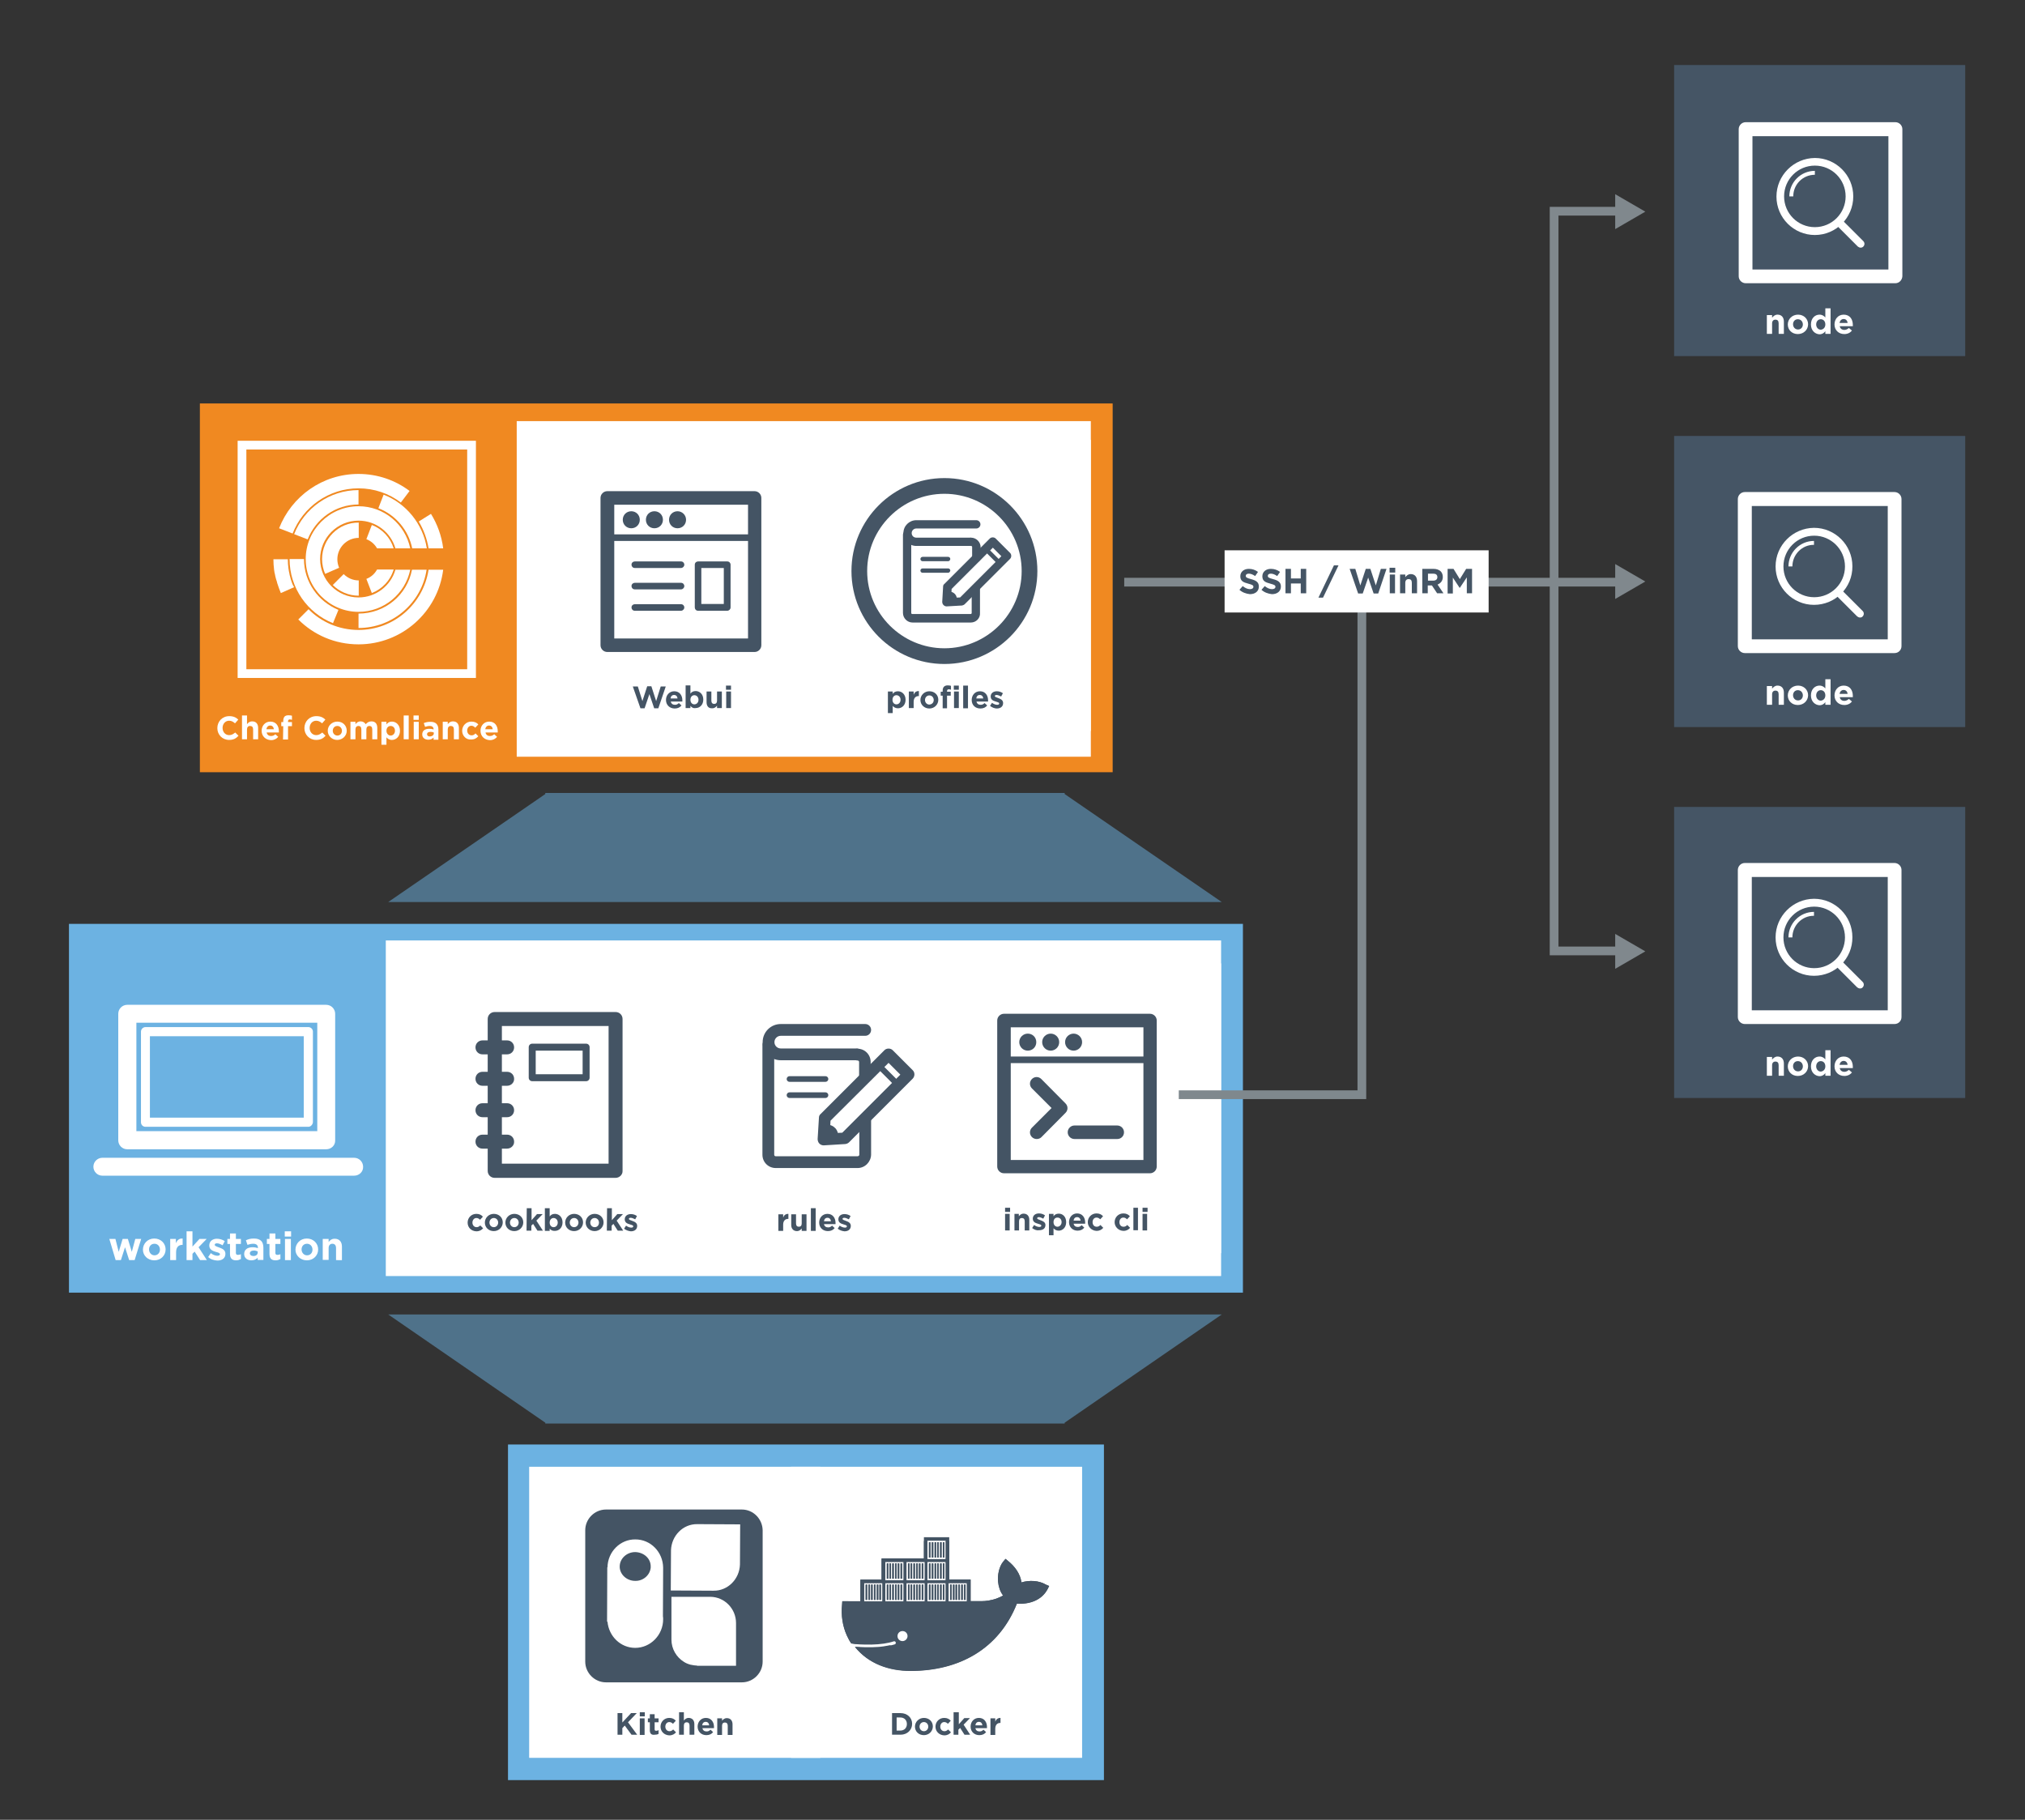 <svg xmlns="http://www.w3.org/2000/svg" xmlns:xlink="http://www.w3.org/1999/xlink" id="Layer_1" x="0" y="0" enable-background="new 358 -73.1 928 834" version="1.1" viewBox="358 -73.1 928 834" xml:space="preserve"><rect x="358" y="-73.1" width="928" height="834" fill="#333333" stroke="none"/><polygon fill="#F08921" points="867.9 280.8 449.6 280.8 449.6 111.8 867.9 111.8 867.9 179.5"/><rect width="263.1" height="153.8" x="594.8" y="119.9" fill="#FFF"/><rect width="538" height="169" x="389.6" y="350.3" fill="#6CB2E2"/><rect width="382.8" height="153.8" x="534.8" y="357.9" fill="#FFF"/><g><g><path fill="#FFF" d="M507.5,453.6h-91.2c-2.3,0-4.1-1.9-4.1-4.1v-58c0-2.3,1.9-4.1,4.1-4.1h91.2c2.3,0,4.1,1.9,4.1,4.1v58 C511.7,451.8,509.8,453.6,507.5,453.6L507.5,453.6z M420.5,445.3h82.9v-49.7h-82.9V445.3L420.5,445.3z"/></g><g><path fill="#FFF" d="M499.3,443.3h-74.6c-1.2,0-2.1-0.9-2.1-2.1v-41.5c0-1.1,0.9-2.1,2.1-2.1h74.6c1.1,0,2.1,0.9,2.1,2.1v41.5 C501.3,442.3,500.4,443.3,499.3,443.3L499.3,443.3z M426.7,439.1h70.5v-37.3h-70.5V439.1L426.7,439.1z"/></g><g><path fill="#FFF" d="M520.3,465.7H404.9c-2.3,0-4.1-1.9-4.1-4.1c0-2.3,1.9-4.1,4.1-4.1h115.4c2.3,0,4.1,1.9,4.1,4.1 C524.5,463.9,522.6,465.7,520.3,465.7L520.3,465.7z"/></g></g><g><g><path fill="#FFF" d="M408.1,494.7h2.8l1.5,5.9l1.8-5.9h2.4l1.8,5.9l1.6-5.9h2.7l-3,9.7h-2.5l-1.9-5.9l-1.9,5.9H411L408.1,494.7 z"/><path fill="#FFF" d="M423.5,499.6L423.5,499.6c0-2.8,2.2-5.1,5.2-5.1s5.2,2.2,5.2,5l0,0c0,2.8-2.2,5-5.2,5 C425.7,504.5,423.5,502.3,423.5,499.6z M431.3,499.6L431.3,499.6c0-1.5-1-2.7-2.5-2.7c-1.6,0-2.5,1.2-2.5,2.6l0,0 c0,1.4,1,2.7,2.5,2.7S431.3,501,431.3,499.6z"/><path fill="#FFF" d="M435.9,494.7h2.7v1.9c0.6-1.3,1.5-2.2,3.1-2.1v2.9h-0.1c-1.8,0-2.9,1.1-2.9,3.4v3.6H436v-9.7H435.9z"/><path fill="#FFF" d="M443.5,491.2h2.7v7l3.2-3.5h3.3l-3.7,3.8l3.8,5.9h-3.1l-2.5-3.9l-1,1v2.9h-2.7L443.5,491.2L443.5,491.2z"/><path fill="#FFF" d="M453.4,503l1.2-1.8c1,0.8,2.1,1.2,3,1.2c0.8,0,1.2-0.3,1.2-0.7l0,0c0-0.6-0.9-0.8-2-1.1 c-1.3-0.4-2.9-1-2.9-2.9l0,0c0-2,1.6-3.1,3.5-3.1c1.2,0,2.6,0.4,3.6,1.1l-1,1.9c-1-0.6-1.9-0.9-2.6-0.9s-1,0.3-1,0.7l0,0 c0,0.5,0.9,0.8,2,1.2c1.4,0.5,2.9,1.1,2.9,2.9l0,0c0,2.1-1.6,3.1-3.7,3.1C456.1,504.5,454.6,504.1,453.4,503z"/><path fill="#FFF" d="M463.4,501.6V497h-1.2v-2.3h1.2v-2.5h2.7v2.5h2.3v2.3h-2.3v4.1c0,0.6,0.3,0.9,0.9,0.9c0.5,0,1-0.1,1.4-0.3 v2.2c-0.6,0.3-1.2,0.6-2.2,0.6C464.6,504.5,463.4,503.8,463.4,501.6z"/><path fill="#FFF" d="M469.9,501.6L469.9,501.6c0-2.1,1.6-3.1,3.9-3.1c1,0,1.7,0.2,2.4,0.4v-0.2c0-1.1-0.7-1.8-2.1-1.8 c-1,0-1.8,0.2-2.7,0.5l-0.7-2.1c1.1-0.5,2.1-0.8,3.7-0.8c1.5,0,2.6,0.4,3.3,1.1c0.7,0.7,1,1.8,1,3.1v5.6h-2.6v-1 c-0.7,0.7-1.6,1.2-2.9,1.2C471.4,504.5,469.9,503.5,469.9,501.6z M476.1,500.9v-0.5c-0.5-0.2-1.1-0.4-1.7-0.4 c-1.2,0-1.9,0.5-1.9,1.3l0,0c0,0.7,0.6,1.2,1.5,1.2C475.3,502.6,476.1,501.9,476.1,500.9z"/><path fill="#FFF" d="M481.5,501.6V497h-1.2v-2.3h1.2v-2.5h2.7v2.5h2.3v2.3h-2.3v4.1c0,0.6,0.3,0.9,0.9,0.9c0.5,0,1-0.1,1.4-0.3 v2.2c-0.6,0.3-1.2,0.6-2.2,0.6C482.6,504.5,481.5,503.8,481.5,501.6z"/><path fill="#FFF" d="M488.5,491.2h2.9v2.4h-2.9V491.2z M488.6,494.7h2.7v9.7h-2.7V494.7z"/><path fill="#FFF" d="M493.4,499.6L493.4,499.6c0-2.8,2.2-5.1,5.2-5.1s5.2,2.2,5.2,5l0,0c0,2.8-2.2,5-5.2,5 C495.7,504.5,493.4,502.3,493.4,499.6z M501.2,499.6L501.2,499.6c0-1.5-1-2.7-2.5-2.7c-1.6,0-2.5,1.2-2.5,2.6l0,0 c0,1.4,1,2.7,2.5,2.7C500.3,502.2,501.2,501,501.2,499.6z"/><path fill="#FFF" d="M505.9,494.7h2.7v1.4c0.6-0.8,1.4-1.5,2.8-1.5c2.1,0,3.3,1.4,3.3,3.6v6.2H512v-5.5c0-1.3-0.6-2-1.7-2 c-1,0-1.7,0.7-1.7,2v5.4h-2.7L505.9,494.7L505.9,494.7z"/></g></g><g><g><rect width="133.4" height="133.4" x="544.5" y="368.1" fill="#FFF"/><g><path fill="#445464" d="M572.3,487.2L572.3,487.2c0-2.2,1.7-4,4-4c1.4,0,2.3,0.5,3,1.3l-1.3,1.4c-0.5-0.5-1-0.8-1.7-0.8 c-1.1,0-1.8,1-1.8,2.1l0,0c0,1.2,0.8,2.1,1.9,2.1c0.7,0,1.2-0.3,1.7-0.8l1.3,1.3c-0.7,0.8-1.6,1.4-3.1,1.4 C573.9,491.1,572.3,489.4,572.3,487.2z"/><path fill="#445464" d="M580.2,487.2L580.2,487.2c0-2.2,1.8-4,4.1-4c2.4,0,4.1,1.7,4.1,3.9l0,0c0,2.2-1.8,4-4.1,4 C581.9,491.1,580.2,489.4,580.2,487.2z M586.3,487.2L586.3,487.2c0-1.1-0.8-2.1-2-2.1s-2,1-2,2.1l0,0c0,1.1,0.8,2.1,2,2.1 C585.5,489.3,586.3,488.3,586.3,487.2z"/><path fill="#445464" d="M589.6,487.2L589.6,487.2c0-2.2,1.8-4,4.1-4c2.4,0,4.1,1.7,4.1,3.9l0,0c0,2.2-1.8,4-4.1,4 C591.3,491.1,589.6,489.4,589.6,487.2z M595.7,487.2L595.7,487.2c0-1.1-0.8-2.1-2-2.1s-2,1-2,2.1l0,0c0,1.1,0.8,2.1,2,2.1 C594.9,489.3,595.7,488.3,595.7,487.2z"/><path fill="#445464" d="M599.4,480.6h2.2v5.5l2.5-2.8h2.6l-2.9,3l3,4.6h-2.5l-2-3.1l-0.8,0.8v2.3h-2.2L599.4,480.6L599.4,480.6z"/><path fill="#445464" d="M609.9,490v1h-2.2v-10.4h2.2v3.8c0.5-0.7,1.2-1.2,2.4-1.2c1.8,0,3.5,1.4,3.5,3.9l0,0 c0,2.5-1.7,3.9-3.5,3.9C611.2,491.1,610.4,490.6,609.9,490z M613.6,487.2L613.6,487.2c0-1.3-0.9-2.1-1.9-2.1s-1.8,0.8-1.8,2.1 l0,0c0,1.3,0.8,2.1,1.8,2.1S613.6,488.5,613.6,487.2z"/><path fill="#445464" d="M617,487.2L617,487.2c0-2.2,1.8-4,4.1-4c2.4,0,4.1,1.7,4.1,3.9l0,0c0,2.2-1.8,4-4.1,4 C618.7,491.1,617,489.4,617,487.2z M623.1,487.2L623.1,487.2c0-1.1-0.8-2.1-2-2.1c-1.2,0-2,1-2,2.1l0,0c0,1.1,0.8,2.1,2,2.1 C622.3,489.3,623.1,488.3,623.1,487.2z"/><path fill="#445464" d="M626.4,487.2L626.4,487.2c0-2.2,1.8-4,4.1-4c2.4,0,4.1,1.7,4.1,3.9l0,0c0,2.2-1.8,4-4.1,4 C628.2,491.1,626.4,489.4,626.4,487.2z M632.5,487.2L632.5,487.2c0-1.1-0.8-2.1-2-2.1s-2,1-2,2.1l0,0c0,1.1,0.8,2.1,2,2.1 C631.8,489.3,632.5,488.3,632.5,487.2z"/><path fill="#445464" d="M636.2,480.6h2.2v5.5l2.5-2.8h2.6l-2.9,3l3,4.6h-2.5l-2-3.1l-0.8,0.8v2.3h-2.2L636.2,480.6L636.2,480.6z"/><path fill="#445464" d="M644,490l0.9-1.4c0.8,0.6,1.7,0.9,2.4,0.9c0.6,0,0.9-0.2,0.9-0.6l0,0c0-0.5-0.7-0.6-1.6-0.9 c-1.1-0.3-2.3-0.8-2.3-2.3l0,0c0-1.5,1.2-2.4,2.8-2.4c1,0,2,0.3,2.8,0.9l-0.8,1.5c-0.8-0.4-1.5-0.7-2.1-0.7 c-0.5,0-0.8,0.2-0.8,0.5l0,0c0,0.4,0.7,0.6,1.5,0.9c1.1,0.4,2.3,0.9,2.3,2.3l0,0c0,1.7-1.3,2.5-2.9,2.5 C646.2,491.1,645,490.8,644,490z"/></g></g><g><g><path fill="#445464" d="M626.6,422.4h-24.7c-0.9,0-1.6-0.7-1.6-1.6v-14c0-0.9,0.7-1.6,1.6-1.6h24.7c0.9,0,1.6,0.7,1.6,1.6v14 C628.2,421.7,627.5,422.4,626.6,422.4L626.6,422.4z M603.5,419.2H625v-10.8h-21.5V419.2L603.5,419.2z"/></g><g><g><path fill="#445464" d="M640.1,466.7h-55.4c-1.8,0-3.2-1.4-3.2-3.2v-69.6c0-1.8,1.4-3.2,3.2-3.2h55.4c1.8,0,3.2,1.4,3.2,3.2 v69.6C643.4,465.2,641.9,466.7,640.1,466.7L640.1,466.7z M588,460.2h48.9v-63.1H588V460.2L588,460.2z"/></g><g><path fill="#445464" d="M590.4,410.1h-11.3c-1.8,0-3.2-1.4-3.2-3.2s1.4-3.2,3.2-3.2h11.3c1.8,0,3.2,1.4,3.2,3.2 S592.2,410.1,590.4,410.1L590.4,410.1z"/></g><g><path fill="#445464" d="M590.4,424.5h-11.3c-1.8,0-3.2-1.4-3.2-3.2s1.4-3.2,3.2-3.2h11.3c1.8,0,3.2,1.4,3.2,3.2 C593.7,423,592.2,424.5,590.4,424.5L590.4,424.5z"/></g><g><path fill="#445464" d="M590.4,438.9h-11.3c-1.8,0-3.2-1.4-3.2-3.2s1.4-3.2,3.2-3.2h11.3c1.8,0,3.2,1.4,3.2,3.2 S592.2,438.9,590.4,438.9L590.4,438.9z"/></g><g><path fill="#445464" d="M590.4,453.3h-11.3c-1.8,0-3.2-1.4-3.2-3.2s1.4-3.2,3.2-3.2h11.3c1.8,0,3.2,1.4,3.2,3.2 C593.7,451.8,592.2,453.3,590.4,453.3L590.4,453.3z"/></g></g></g></g><rect width="273.1" height="153.8" x="590.8" y="588.9" fill="#6CB2E2"/><g><g><rect width="133.4" height="133.4" x="600.5" y="599.1" fill="#FFF"/><g><path fill="#445464" d="M641,712h2.2v4.3l4-4.3h2.6l-4,4.2l4.2,5.7h-2.6l-3.1-4.2l-1.1,1.2v3H641V712z"/><path fill="#445464" d="M651.2,711.6h2.3v1.9h-2.3V711.6z M651.2,714.4h2.2v7.6h-2.2V714.4z"/><path fill="#445464" d="M655.8,719.8v-3.6h-0.9v-1.8h0.9v-1.9h2.2v1.9h1.8v1.8H658v3.2c0,0.5,0.2,0.7,0.7,0.7 c0.4,0,0.8-0.1,1.1-0.3v1.7c-0.5,0.3-1,0.4-1.7,0.4C656.7,722.1,655.8,721.6,655.8,719.8z"/><path fill="#445464" d="M660.7,718.2L660.7,718.2c0-2.2,1.7-4,4-4c1.4,0,2.3,0.5,3,1.3l-1.3,1.4c-0.5-0.5-1-0.8-1.7-0.8 c-1.1,0-1.8,1-1.8,2.1l0,0c0,1.2,0.8,2.1,1.9,2.1c0.7,0,1.2-0.3,1.7-0.8l1.3,1.3c-0.7,0.8-1.6,1.4-3.1,1.4 C662.4,722.1,660.7,720.4,660.7,718.2z"/><path fill="#445464" d="M669.2,711.6h2.2v3.8c0.5-0.6,1.1-1.2,2.2-1.2c1.6,0,2.6,1.1,2.6,2.8v4.9H674v-4.2c0-1-0.5-1.5-1.3-1.5 s-1.3,0.5-1.3,1.5v4.2h-2.2V711.6z"/><path fill="#445464" d="M677.7,718.2L677.7,718.2c0-2.2,1.5-4,3.8-4c2.5,0,3.7,2,3.7,4.1c0,0.2,0,0.4,0,0.6h-5.3 c0.2,1,0.9,1.5,1.9,1.5c0.7,0,1.2-0.2,1.8-0.8l1.2,1.1c-0.7,0.9-1.7,1.4-3.1,1.4C679.4,722.1,677.7,720.5,677.7,718.2z M683,717.6c-0.1-1-0.7-1.6-1.6-1.6c-0.9,0-1.5,0.6-1.6,1.6H683z"/><path fill="#445464" d="M686.7,714.4h2.2v1.1c0.5-0.6,1.1-1.2,2.2-1.2c1.6,0,2.6,1.1,2.6,2.8v4.9h-2.2v-4.2c0-1-0.5-1.5-1.3-1.5 s-1.3,0.5-1.3,1.5v4.2h-2.2V714.4z"/></g></g><g><path fill="#445464" d="M698,618.7h-62.3c-5.2,0-9.5,4.3-9.5,9.5v60.2c0,5.2,4.3,9.5,9.5,9.5H698c5.2,0,9.5-4.3,9.5-9.5v-60.2 C707.4,623,703.2,618.7,698,618.7z M661.9,669c0,7.2-5.8,13.1-12.8,13.1c-6.7,0-12.1-5.3-12.7-12h-0.2l0.1-24.9h0.1 c0.1-7.1,5.8-12.9,12.8-12.8c7,0,12.6,5.8,12.7,12.9l0,0l-0.1,22.3l0,0C661.9,668.1,661.9,668.6,661.9,669z M695.3,671.4v18.9 h-17.9v-0.1c-1,0-2-0.2-3-0.4c-1.1-0.3-2.1-0.7-3-1.3c-3.4-2.1-5.7-5.9-5.7-10.2c0-0.2,0-0.5,0-0.7l0,0v-18.9h17.9l0,0 c6.5,0.1,11.7,5.5,11.7,12C695.3,670.8,695.3,671.1,695.3,671.4L695.3,671.4z M697.1,643.9L697.1,643.9c-0.2,6.7-5.6,12.1-12.1,12 c-0.2,0-0.5,0-0.7,0l0,0l-18.9-0.1l0.1-18.1v-0.3l0,0c0.2-6.7,5.5-12.1,12-12c0.3,0,0.5,0,0.8,0l0,0l18.9,0.1L697.1,643.9z"/><g><path fill="#445464" d="M656.2,644.9c0,0.1,0,0.3,0,0.4c-0.3,3.4-3.4,6.2-7.1,6.1c-3.8,0-6.9-2.8-7.1-6.2c0-0.1,0-0.3,0-0.4 c0-3.6,3.2-6.6,7.1-6.6C653.1,638.3,656.3,641.2,656.2,644.9z"/></g></g></g><rect width="133.4" height="133.4" x="720.5" y="599.1" fill="#FFF"/><g><path fill="#445464" d="M766.8,712h3.9c3.1,0,5.3,2.1,5.3,4.9l0,0c0,2.8-2.2,5-5.3,5h-3.9V712z M770.6,720c1.8,0,3-1.2,3-3l0,0 c0-1.8-1.2-3-3-3h-1.7v6H770.6z"/><path fill="#445464" d="M777.3,718.2L777.3,718.2c0-2.2,1.8-4,4.1-4c2.4,0,4.1,1.7,4.1,3.9l0,0c0,2.2-1.8,4-4.1,4 C779,722.1,777.3,720.4,777.3,718.2z M783.4,718.2L783.4,718.2c0-1.1-0.8-2.1-2-2.1s-2,1-2,2.1l0,0c0,1.1,0.8,2.1,2,2.1 C782.6,720.3,783.4,719.3,783.4,718.2z"/><path fill="#445464" d="M786.7,718.2L786.7,718.2c0-2.2,1.7-4,4-4c1.4,0,2.3,0.5,3,1.3l-1.3,1.4c-0.5-0.5-1-0.8-1.7-0.8 c-1.1,0-1.8,1-1.8,2.1l0,0c0,1.2,0.8,2.1,1.9,2.1c0.7,0,1.2-0.3,1.7-0.8l1.3,1.3c-0.7,0.8-1.6,1.4-3.1,1.4 C788.4,722.1,786.7,720.4,786.7,718.2z"/><path fill="#445464" d="M795.2,711.6h2.2v5.5l2.5-2.8h2.6l-2.9,3l3,4.6H800l-2-3.1l-0.8,0.8v2.3H795v-10.3H795.2z"/><path fill="#445464" d="M802.8,718.2L802.8,718.2c0-2.2,1.5-4,3.8-4c2.5,0,3.7,2,3.7,4.1c0,0.2,0,0.4,0,0.6H805 c0.2,1,0.9,1.5,1.9,1.5c0.7,0,1.2-0.2,1.8-0.8l1.2,1.1c-0.7,0.9-1.7,1.4-3.1,1.4C804.5,722.1,802.8,720.5,802.8,718.2z M808.2,717.6c-0.1-1-0.7-1.6-1.6-1.6c-0.9,0-1.5,0.6-1.6,1.6H808.2z"/><path fill="#445464" d="M811.9,714.4h2.2v1.5c0.4-1,1.1-1.7,2.4-1.7v2.3h-0.1c-1.4,0-2.3,0.9-2.3,2.7v2.8h-2.2L811.9,714.4 L811.9,714.4z"/></g><polygon fill="#6CB2E2" fill-opacity=".5" points="917.9 529.3 845.9 578.9 845.9 579.3 607.9 579.3 607.9 578.9 535.9 529.3"/><polygon fill="#6CB2E2" fill-opacity=".5" points="535.9 340.3 607.9 290.8 607.9 290.3 845.9 290.3 845.9 290.8 917.9 340.3"/><g><g><g><path fill="#FFF" d="M457.6,260.6L457.6,260.6c0-3,2.2-5.5,5.5-5.5c2,0,3.2,0.7,4.1,1.6l-1.5,1.7c-0.8-0.7-1.6-1.2-2.7-1.2 c-1.8,0-3,1.5-3,3.3l0,0c0,1.8,1.2,3.3,3,3.3c1.2,0,1.9-0.5,2.8-1.2l1.5,1.5c-1.1,1.2-2.3,1.9-4.3,1.9 C459.9,266,457.6,263.6,457.6,260.6z"/><path fill="#FFF" d="M468.9,254.8h2.3v4c0.5-0.7,1.2-1.3,2.4-1.3c1.7,0,2.7,1.1,2.7,3v5.2H474v-4.5c0-1.1-0.5-1.6-1.4-1.6 s-1.4,0.6-1.4,1.6v4.5h-2.3L468.9,254.8L468.9,254.8z"/><path fill="#FFF" d="M477.9,261.8L477.9,261.8c0-2.3,1.6-4.2,4-4.2c2.7,0,3.9,2.1,3.9,4.4c0,0.2,0,0.4,0,0.6h-5.6 c0.2,1,0.9,1.6,2,1.6c0.8,0,1.3-0.2,2-0.8l1.3,1.2c-0.8,0.9-1.8,1.5-3.3,1.5C479.7,266,477.9,264.3,477.9,261.8z M483.5,261.1 c-0.1-1-0.7-1.7-1.7-1.7c-0.9,0-1.6,0.7-1.7,1.7H483.5z"/><path fill="#FFF" d="M487.8,259.7h-0.9v-1.9h0.9v-0.5c0-0.9,0.2-1.5,0.6-2c0.4-0.4,1-0.6,1.8-0.6c0.7,0,1.2,0.1,1.6,0.2v1.9 c-0.3-0.1-0.6-0.2-1-0.2c-0.5,0-0.8,0.3-0.8,0.9v0.3h1.8v1.9H490v6.1h-2.3L487.8,259.7L487.8,259.7z"/><path fill="#FFF" d="M497.5,260.6L497.5,260.6c0-3,2.2-5.5,5.5-5.5c2,0,3.2,0.7,4.1,1.6l-1.5,1.7c-0.8-0.7-1.6-1.2-2.7-1.2 c-1.8,0-3,1.5-3,3.3l0,0c0,1.8,1.2,3.3,3,3.3c1.2,0,1.9-0.5,2.8-1.2l1.5,1.5c-1.1,1.2-2.3,1.9-4.3,1.9 C499.8,266,497.5,263.6,497.5,260.6z"/><path fill="#FFF" d="M508.2,261.8L508.2,261.8c0-2.3,1.9-4.2,4.4-4.2c2.5,0,4.3,1.8,4.3,4.2l0,0c0,2.3-1.9,4.2-4.4,4.2 C510.1,266,508.2,264.1,508.2,261.8z M514.7,261.8L514.7,261.8c0-1.2-0.9-2.2-2.1-2.2c-1.3,0-2.1,1-2.1,2.2l0,0 c0,1.2,0.9,2.2,2.1,2.2C513.9,264,514.7,263,514.7,261.8z"/><path fill="#FFF" d="M518.6,257.7h2.3v1.1c0.5-0.7,1.2-1.3,2.4-1.3c1,0,1.8,0.5,2.3,1.3c0.7-0.8,1.5-1.3,2.6-1.3 c1.7,0,2.7,1,2.7,3v5.2h-2.3v-4.5c0-1.1-0.5-1.6-1.3-1.6c-0.9,0-1.4,0.6-1.4,1.6v4.5h-2.3v-4.5c0-1.1-0.5-1.6-1.3-1.6 c-0.9,0-1.4,0.6-1.4,1.6v4.5h-2.3L518.6,257.7L518.6,257.7z"/><path fill="#FFF" d="M532.8,257.7h2.3v1.2c0.6-0.8,1.3-1.3,2.5-1.3c1.9,0,3.7,1.5,3.7,4.2l0,0c0,2.7-1.8,4.2-3.7,4.2 c-1.2,0-2-0.6-2.5-1.2v3.4h-2.3V257.7z M539,261.8L539,261.8c0-1.4-0.9-2.2-2-2.2s-1.9,0.9-1.9,2.2l0,0c0,1.3,0.9,2.2,1.9,2.2 C538.1,264,539,263.1,539,261.8z"/><path fill="#FFF" d="M543,254.8h2.3v10.9H543V254.8z"/><path fill="#FFF" d="M547.5,254.8h2.4v2h-2.4V254.8z M547.6,257.7h2.3v8h-2.3V257.7z"/><path fill="#FFF" d="M551.5,263.5L551.5,263.5c0-1.8,1.3-2.6,3.2-2.6c0.8,0,1.4,0.1,2,0.3v-0.1c0-0.9-0.6-1.5-1.7-1.5 c-0.9,0-1.5,0.2-2.2,0.4l-0.6-1.7c0.9-0.4,1.8-0.6,3.1-0.6c1.2,0,2.1,0.3,2.7,0.9s0.9,1.5,0.9,2.6v4.7h-2.2v-1 c-0.6,0.6-1.3,1-2.4,1C552.8,265.9,551.5,265.1,551.5,263.5z M556.8,263v-0.4c-0.4-0.2-0.9-0.3-1.5-0.3c-1,0-1.6,0.4-1.6,1.1l0,0 c0,0.6,0.5,1,1.2,1C556,264.4,556.8,263.8,556.8,263z"/><path fill="#FFF" d="M560.9,257.7h2.3v1.1c0.5-0.7,1.2-1.3,2.4-1.3c1.7,0,2.7,1.1,2.7,3v5.2H566v-4.5c0-1.1-0.5-1.6-1.4-1.6 c-0.9,0-1.4,0.6-1.4,1.6v4.5h-2.3V257.7L560.9,257.7z"/><path fill="#FFF" d="M569.8,261.8L569.8,261.8c0-2.3,1.8-4.2,4.2-4.2c1.5,0,2.5,0.5,3.2,1.3l-1.4,1.5c-0.5-0.5-1-0.9-1.8-0.9 c-1.1,0-1.9,1-1.9,2.2l0,0c0,1.2,0.8,2.2,2,2.2c0.8,0,1.3-0.3,1.8-0.9l1.3,1.3c-0.8,0.9-1.7,1.5-3.3,1.5 C571.6,266,569.8,264.1,569.8,261.8z"/><path fill="#FFF" d="M578.2,261.8L578.2,261.8c0-2.3,1.6-4.2,4-4.2c2.7,0,3.9,2.1,3.9,4.4c0,0.2,0,0.4,0,0.6h-5.6 c0.2,1,0.9,1.6,2,1.6c0.8,0,1.3-0.2,2-0.8l1.3,1.2c-0.8,0.9-1.8,1.5-3.3,1.5C580,266,578.2,264.3,578.2,261.8z M583.8,261.1 c-0.1-1-0.7-1.7-1.7-1.7c-0.9,0-1.6,0.7-1.7,1.7H583.8z"/></g></g></g><g><g><rect width="133.4" height="133.4" x="604.1" y="128.5" fill="#FFF"/><g><path fill="#445464" d="M648,241.5h2.3l2.1,6.7l2.2-6.8h1.9l2.2,6.8l2.1-6.7h2.3l-3.4,10h-1.9l-2.2-6.5l-2.2,6.5h-1.9L648,241.5z"/><path fill="#445464" d="M663.2,247.7L663.2,247.7c0-2.2,1.5-4,3.8-4c2.5,0,3.7,2,3.7,4.1c0,0.2,0,0.4,0,0.6h-5.3 c0.2,1,0.9,1.5,1.9,1.5c0.7,0,1.2-0.2,1.8-0.8l1.2,1.1c-0.7,0.9-1.7,1.4-3.1,1.4C664.9,251.6,663.2,250,663.2,247.7z M668.5,247 c-0.1-1-0.7-1.6-1.6-1.6c-0.9,0-1.5,0.6-1.6,1.6H668.5z"/><path fill="#445464" d="M674.4,250.4v1h-2.2V241h2.2v3.8c0.5-0.7,1.2-1.2,2.4-1.2c1.8,0,3.5,1.4,3.5,3.9l0,0 c0,2.5-1.7,3.9-3.5,3.9C675.6,251.6,674.9,251,674.4,250.4z M678.1,247.6L678.1,247.6c0-1.3-0.9-2.1-1.9-2.1s-1.8,0.8-1.8,2.1 l0,0c0,1.3,0.8,2.1,1.8,2.1C677.2,249.7,678.1,248.9,678.1,247.6z"/><path fill="#445464" d="M681.8,248.7v-4.9h2.2v4.2c0,1,0.5,1.5,1.3,1.5s1.3-0.5,1.3-1.5v-4.2h2.2v7.6h-2.2v-1.1 c-0.5,0.6-1.1,1.2-2.2,1.2C682.7,251.6,681.8,250.5,681.8,248.7z"/><path fill="#445464" d="M690.7,241.1h2.3v1.9h-2.3V241.1z M690.8,243.8h2.2v7.6h-2.2V243.8z"/></g></g><g><g><g><path fill="#445464" d="M703.8,225.7h-67.5c-1.7,0-3.1-1.4-3.1-3.1v-67.5c0-1.7,1.4-3.1,3.1-3.1h67.5c1.7,0,3.1,1.4,3.1,3.1 v67.5C706.9,224.3,705.5,225.7,703.8,225.7L703.8,225.7z M639.5,219.5h61.3v-61.3h-61.3V219.5L639.5,219.5z"/></g><g><path fill="#445464" d="M702.7,174.8h-65.2c-0.9,0-1.5-0.7-1.5-1.5c0-0.9,0.7-1.5,1.5-1.5h65.2c0.9,0,1.5,0.7,1.5,1.5 C704.3,174.1,703.6,174.8,702.7,174.8L702.7,174.8z"/></g><path fill="#445464" d="M647.3,161.2c-2.2,0-3.9,1.7-3.9,3.9c0,2.2,1.7,3.9,3.9,3.9s3.9-1.7,3.9-3.9 C651.2,162.9,649.5,161.2,647.3,161.2L647.3,161.2z"/><path fill="#445464" d="M657.9,161.2c-2.2,0-3.9,1.7-3.9,3.9c0,2.2,1.7,3.9,3.9,3.9c2.2,0,3.9-1.7,3.9-3.9 S660.1,161.2,657.9,161.2L657.9,161.2z"/><path fill="#445464" d="M668.5,161.2c-2.2,0-3.9,1.7-3.9,3.9c0,2.2,1.7,3.9,3.9,3.9c2.2,0,3.9-1.7,3.9-3.9 S670.6,161.2,668.5,161.2L668.5,161.2z"/></g><g><g><path fill="#445464" d="M670.1,187.2h-21.2c-0.9,0-1.5-0.7-1.5-1.5c0-0.9,0.7-1.5,1.5-1.5h21.2c0.9,0,1.5,0.7,1.5,1.5 C671.6,186.5,670.9,187.2,670.1,187.2L670.1,187.2z"/></g><g><path fill="#445464" d="M670.1,197h-21.2c-0.9,0-1.5-0.7-1.5-1.5c0-0.9,0.7-1.5,1.5-1.5h21.2c0.9,0,1.5,0.7,1.5,1.5 S670.9,197,670.1,197L670.1,197z"/></g><g><path fill="#445464" d="M670.1,206.8h-21.2c-0.9,0-1.5-0.7-1.5-1.5c0-0.9,0.7-1.5,1.5-1.5h21.2c0.9,0,1.5,0.7,1.5,1.5 C671.6,206.1,670.9,206.8,670.1,206.8L670.1,206.8z"/></g><g><path fill="#445464" d="M691.3,206.8h-13.4c-0.9,0-1.5-0.7-1.5-1.5v-19.6c0-0.9,0.7-1.5,1.5-1.5h13.4c0.9,0,1.5,0.7,1.5,1.5 v19.6C692.8,206.1,692.1,206.8,691.3,206.8L691.3,206.8z M679.4,203.7h10.3v-16.5h-10.3V203.7L679.4,203.7z"/></g></g></g></g><g><g><path fill="#FFF" d="M522.3,200.7c-9.7,0-17.6-7.9-17.6-17.6s7.9-17.6,17.6-17.6c8,0,14.8,5.4,16.9,12.7h6.8 c-2.3-11-12-19.3-23.7-19.3c-13.3,0-24.2,10.9-24.2,24.2c0,13.3,10.9,24.2,24.2,24.2c11.7,0,21.4-8.3,23.7-19.3h-6.8 C537.1,195.3,530.3,200.7,522.3,200.7"/><path fill="#FFF" d="M510.5,195c3,3,7.2,4.9,11.9,4.9v-7c-2.7,0-5.1-1.1-6.9-2.9L510.5,195z"/><path fill="#FFF" d="M505.6,183.1c0,2.4,0.5,4.7,1.4,6.8l6.4-2.8c-0.5-1.2-0.8-2.5-0.8-3.9c0-5.4,4.4-9.8,9.8-9.8v-7 C513.1,166.3,505.6,173.9,505.6,183.1"/><path fill="#FFF" d="M528.4,167.5l-2.5,6.5c2.1,0.8,3.8,2.3,4.9,4.2h7.6C536.9,173.3,533.2,169.3,528.4,167.5"/><path fill="#FFF" d="M525.9,192.2l2.5,6.5c4.8-1.9,8.5-5.8,10-10.8h-7.6C529.7,189.9,528,191.4,525.9,192.2"/><path fill="#FFF" d="M491.3,192.5c-0.1-0.4-0.2-0.7-0.3-1.1c0,0,0,0,0-0.1c-0.1-0.3-0.2-0.7-0.3-1c0-0.1,0-0.1,0-0.2 c-0.1-0.3-0.1-0.6-0.2-0.9c0-0.1,0-0.3-0.1-0.4c0-0.2-0.1-0.5-0.1-0.7s-0.1-0.4-0.1-0.6c-0.2-1.4-0.3-2.9-0.3-4.3h-6.6 c0,1.6,0.1,3.2,0.3,4.7l0,0v0.1c0.1,0.4,0.1,0.8,0.2,1.3c0,0.1,0,0.2,0.1,0.3c0.1,0.3,0.1,0.7,0.2,1c0,0.2,0.1,0.4,0.1,0.5 c0.1,0.3,0.1,0.5,0.2,0.8c0.1,0.2,0.1,0.5,0.2,0.7s0.1,0.4,0.2,0.6c0.1,0.3,0.2,0.6,0.2,0.8c0,0.1,0.1,0.2,0.1,0.3l0,0 c0.5,1.5,1,3,1.6,4.4l6.1-2.7C492.1,195,491.7,193.8,491.3,192.5z"/><path fill="#FFF" d="M522.3,215.6c-8.9,0-17.1-3.6-22.9-9.5l-4.7,4.7c7.1,7.1,16.8,11.4,27.6,11.4c19.9,0,36.4-14.9,38.8-34.2 h-6.7C552,203.6,538.6,215.6,522.3,215.6"/><path fill="#FFF" d="M522.3,150.7c7.3,0,14,2.4,19.4,6.5l4-5.3c-6.5-4.9-14.6-7.8-23.4-7.8c-16.6,0-30.7,10.3-36.4,24.9 l6.2,2.4C496.8,159.3,508.6,150.7,522.3,150.7"/><path fill="#FFF" d="M554.4,178.2h6.7c-0.7-5.7-2.7-11.1-5.6-15.8l-5.6,3.5C552.1,169.6,553.7,173.8,554.4,178.2"/><path fill="#FFF" d="M546.9,178.2h6.7c-1.8-11.3-9.5-20.6-19.8-24.6l-2.4,6.2C539.3,162.9,545.2,169.8,546.9,178.2"/><path fill="#FFF" d="M522.3,158.1L522.3,158.1v-6.6l0,0c-13.4,0-24.9,8.4-29.5,20.2l6.2,2.4 C502.7,164.7,511.7,158.1,522.3,158.1"/><path fill="#FFF" d="M497.3,183.1L497.3,183.1h-6.6l0,0c0,13.3,8.2,24.7,19.9,29.4l2.5-6.1 C503.8,202.6,497.3,193.6,497.3,183.1"/><path fill="#FFF" d="M522.3,208.1v6.6c15.8,0,28.9-11.6,31.2-26.7h-6.7C544.6,199.5,534.5,208.1,522.3,208.1"/></g><rect width="105.2" height="104.7" x="468.9" y="130.9" fill="none" stroke="#FFF" stroke-miterlimit="10" stroke-width="4"/></g><g><g><rect width="133.4" height="133.4" x="664.5" y="368.1" fill="#FFF"/><g><path fill="#445464" d="M714.7,483.4h2.2v1.5c0.4-1.1,1.1-1.7,2.4-1.7v2.3h-0.1c-1.4,0-2.3,0.9-2.3,2.7v2.8h-2.2L714.7,483.4 L714.7,483.4z"/><path fill="#445464" d="M720.6,488.3v-4.9h2.2v4.2c0,1,0.5,1.5,1.3,1.5s1.3-0.5,1.3-1.5v-4.2h2.2v7.6h-2.2v-1.1 c-0.5,0.6-1.1,1.2-2.2,1.2C721.6,491.1,720.6,490,720.6,488.3z"/><path fill="#445464" d="M729.6,480.6h2.2V491h-2.2V480.6z"/><path fill="#445464" d="M733.4,487.2L733.4,487.2c0-2.2,1.5-4,3.8-4c2.5,0,3.7,2,3.7,4.1c0,0.2,0,0.4,0,0.6h-5.3 c0.2,1,0.9,1.5,1.9,1.5c0.7,0,1.2-0.2,1.8-0.8l1.2,1.1c-0.7,0.9-1.7,1.4-3.1,1.4C735.1,491.1,733.4,489.5,733.4,487.2z M738.8,486.6c-0.1-1-0.7-1.6-1.6-1.6c-0.9,0-1.5,0.6-1.6,1.6H738.8z"/><path fill="#445464" d="M741.9,490l0.9-1.4c0.8,0.6,1.7,0.9,2.4,0.9c0.6,0,0.9-0.2,0.9-0.6l0,0c0-0.5-0.7-0.6-1.6-0.9 c-1.1-0.3-2.3-0.8-2.3-2.3l0,0c0-1.5,1.2-2.4,2.8-2.4c1,0,2,0.3,2.8,0.9l-0.8,1.5c-0.8-0.4-1.5-0.7-2.1-0.7 c-0.5,0-0.8,0.2-0.8,0.5l0,0c0,0.4,0.7,0.6,1.5,0.9c1.1,0.4,2.3,0.9,2.3,2.3l0,0c0,1.7-1.3,2.5-2.9,2.5 C744.1,491.1,742.9,490.8,741.9,490z"/></g></g><g><g><g><path fill="#455565" d="M735.4,451.8c-0.7,0-1.4-0.3-1.9-0.8s-0.8-1.3-0.8-2.1l0.6-9.8c0-0.7,0.3-1.3,0.8-1.7l29.2-29.2 c1-1,2.8-1,3.8,0l9.2,9.2c1,1,1,2.7,0,3.8l-29.2,29.2c-0.5,0.5-1.1,0.7-1.7,0.8l-9.8,0.6C735.5,451.8,735.4,451.8,735.4,451.8 L735.4,451.8z M738.6,440.5l-0.3,5.8l5.7-0.3l26.6-26.6l-5.4-5.4L738.6,440.5L738.6,440.5z"/></g><g><path fill="#455565" d="M769.1,425c-0.3,0-0.7-0.1-0.9-0.4l-8.3-8.3c-0.5-0.5-0.5-1.4,0-1.9s1.4-0.5,1.9,0l8.3,8.3 c0.5,0.5,0.5,1.4,0,1.9C769.8,424.9,769.5,425,769.1,425L769.1,425z"/></g><path fill="#455565" d="M736.9,442.3c-0.2,0-0.4,0-0.6,0c-0.2,0-0.3,0.1-0.5,0.1l-0.4,6.8l6.5-0.4c0.1-0.2,0.1-0.5,0.2-0.8 C742.4,444.8,740.1,442.3,736.9,442.3L736.9,442.3z"/></g><g><g><path fill="#455565" d="M751,462.2h-37.5c-3.4,0-6.1-2.7-6.1-6.1v-50.3c0-1.5,1.2-2.7,2.7-2.7s2.7,1.2,2.7,2.7v50.3 c0,0.4,0.3,0.7,0.7,0.7H751c0.4,0,0.8-0.3,0.8-0.7v-15.8c0-1.5,1.2-2.7,2.7-2.7s2.7,1.2,2.7,2.7v15.8 C757.1,459.4,754.4,462.2,751,462.2L751,462.2z"/></g><g><path fill="#455565" d="M754.4,423.4c-1.5,0-2.7-1.2-2.7-2.7v-7.1c0-0.4-0.3-0.7-0.8-0.7c-1.5,0-2.7-1.2-2.7-2.7 s1.2-2.7,2.7-2.7c3.4,0,6.1,2.7,6.1,6.1v7.1C757.1,422.2,755.9,423.4,754.4,423.4L754.4,423.4z"/></g><g><path fill="#455565" d="M750.5,412.8h-34.7c-4.6,0-8.3-3.7-8.3-8.3s3.7-8.3,8.3-8.3h38.7c1.5,0,2.7,1.2,2.7,2.7 s-1.2,2.7-2.7,2.7h-38.7c-1.6,0-2.9,1.3-2.9,2.9s1.3,2.9,2.9,2.9h34.7c1.5,0,2.7,1.2,2.7,2.7S751.9,412.8,750.5,412.8 L750.5,412.8z"/></g></g><g><path fill="#455565" d="M736.3,422.7h-16.5c-0.7,0-1.3-0.6-1.3-1.3s0.6-1.3,1.3-1.3h16.5c0.7,0,1.3,0.6,1.3,1.3 S737,422.7,736.3,422.7L736.3,422.7z"/></g><g><path fill="#455565" d="M736.3,430.1h-16.5c-0.7,0-1.3-0.6-1.3-1.3s0.6-1.3,1.3-1.3h16.5c0.7,0,1.3,0.6,1.3,1.3 C737.6,429.5,737,430.1,736.3,430.1L736.3,430.1z"/></g></g></g><g><rect width=".7" height="7" x="793.4" y="653.1" fill="#445464"/><rect width=".7" height="7" x="794.7" y="653.1" fill="#445464"/><rect width=".7" height="7" x="795.9" y="653.1" fill="#445464"/><rect width=".7" height="7" x="797.2" y="653.1" fill="#445464"/><rect width=".7" height="7" x="798.5" y="653.1" fill="#445464"/><rect width=".7" height="7" x="799.8" y="653.1" fill="#445464"/><path fill="#445464" d="M783.7,653.1v7h0.7v-7H783.7z M785,653.1v7h0.7v-7H785z M786.3,653.1v7h0.7v-7H786.3z M787.5,653.1v7h0.7 v-7H787.5z M788.8,653.1v7h0.7v-7H788.8z M790.1,653.1v7h0.7v-7H790.1z M790.1,653.1v7h0.7v-7H790.1z M788.8,653.1v7h0.7v-7H788.8z M787.5,653.1v7h0.7v-7H787.5z M786.3,653.1v7h0.7v-7H786.3z M785,653.1v7h0.7v-7H785z M783.7,653.1v7h0.7v-7H783.7z M764.4,653.1 v7h0.7v-7H764.4z M765.6,653.1v7h0.7v-7H765.6z M766.9,653.1v7h0.7v-7H766.9z M768.2,653.1v7h0.7v-7H768.2z M769.4,653.1v7h0.7v-7 H769.4z M770.7,653.1v7h0.7v-7H770.7z M774.1,653.1v7h0.7v-7H774.1z M775.3,653.1v7h0.7v-7H775.3z M776.6,653.1v7h0.7v-7H776.6z M777.9,653.1v7h0.7v-7H777.9z M779.1,653.1v7h0.7v-7H779.1z M780.4,653.1v7h0.7v-7H780.4z M783.7,653.1v7h0.7v-7H783.7z M785,653.1v7h0.7v-7H785z M786.3,653.1v7h0.7v-7H786.3z M787.5,653.1v7h0.7v-7H787.5z M788.8,653.1v7h0.7v-7H788.8z M790.1,653.1 v7h0.7v-7H790.1z M770.7,653.1v7h0.7v-7H770.7z M769.4,653.1v7h0.7v-7H769.4z M768.2,653.1v7h0.7v-7H768.2z M766.9,653.1v7h0.7v-7 H766.9z M765.6,653.1v7h0.7v-7H765.6z M764.4,653.1v7h0.7v-7H764.4z M780.4,653.1v7h0.7v-7H780.4z M779.1,653.1v7h0.7v-7H779.1z M777.9,653.1v7h0.7v-7H777.9z M776.6,653.1v7h0.7v-7H776.6z M775.3,653.1v7h0.7v-7H775.3z M774.1,653.1v7h0.7v-7H774.1z M790.1,653.1v7h0.7v-7H790.1z M788.8,653.1v7h0.7v-7H788.8z M787.5,653.1v7h0.7v-7H787.5z M786.3,653.1v7h0.7v-7H786.3z M785,653.1v7h0.7v-7H785z M783.7,653.1v7h0.7v-7H783.7z M754.7,653.1v7h0.7v-7H754.7z M756,653.1v7h0.7v-7H756z M757.2,653.1v7 h0.7v-7H757.2z M758.5,653.1v7h0.7v-7H758.5z M759.8,653.1v7h0.7v-7H759.8z M761,653.1v7h0.7v-7H761z M764.4,643.4v7h0.7v-7H764.4z M764.4,653.1v7h0.7v-7H764.4z M765.6,643.4v7h0.7v-7H765.6z M765.6,653.1v7h0.7v-7H765.6z M766.9,643.4v7h0.7v-7H766.9z M766.9,653.1v7h0.7v-7H766.9z M768.2,643.4v7h0.7v-7H768.2z M768.2,653.1v7h0.7v-7H768.2z M769.4,643.4v7h0.7v-7H769.4z M769.4,653.1v7h0.7v-7H769.4z M770.7,643.4v7h0.7v-7H770.7z M770.7,653.1v7h0.7v-7H770.7z M774.1,653.1v7h0.7v-7H774.1z M775.3,653.1v7h0.7v-7H775.3z M776.6,653.1v7h0.7v-7H776.6z M777.9,653.1v7h0.7v-7H777.9z M779.1,653.1v7h0.7v-7H779.1z M780.4,653.1v7h0.7v-7H780.4z M783.7,653.1v7h0.7v-7H783.7z M785,653.1v7h0.7v-7H785z M786.3,653.1v7h0.7v-7H786.3z M787.5,653.1 v7h0.7v-7H787.5z M788.8,653.1v7h0.7v-7H788.8z M790.1,653.1v7h0.7v-7H790.1z M761,653.1v7h0.7v-7H761z M759.8,653.1v7h0.7v-7 H759.8z M758.5,653.1v7h0.7v-7H758.5z M757.2,653.1v7h0.7v-7H757.2z M756,653.1v7h0.7v-7H756z M754.7,653.1v7h0.7v-7H754.7z M770.7,653.1v7h0.7v-7H770.7z M769.4,653.1v7h0.7v-7H769.4z M768.2,653.1v7h0.7v-7H768.2z M766.9,653.1v7h0.7v-7H766.9z M765.6,653.1v7h0.7v-7H765.6z M764.4,653.1v7h0.7v-7H764.4z M770.7,643.4v7h0.7v-7H770.7z M769.4,643.4v7h0.7v-7H769.4z M768.2,643.4v7h0.7v-7H768.2z M766.9,643.4v7h0.7v-7H766.9z M765.6,643.4v7h0.7v-7H765.6z M764.4,643.4v7h0.7v-7H764.4z M780.4,653.1v7h0.7v-7H780.4z M779.1,653.1v7h0.7v-7H779.1z M777.9,653.1v7h0.7v-7H777.9z M776.6,653.1v7h0.7v-7H776.6z M775.3,653.1v7h0.7v-7H775.3z M774.1,653.1v7h0.7v-7H774.1z M790.1,653.1v7h0.7v-7H790.1z M788.8,653.1v7h0.7v-7H788.8z M787.5,653.1v7h0.7v-7H787.5z M786.3,653.1v7h0.7v-7H786.3z M785,653.1v7h0.7v-7H785z M783.7,653.1v7h0.7v-7H783.7z M754.7,653.1 v7h0.7v-7H754.7z M756,653.1v7h0.7v-7H756z M757.2,653.1v7h0.7v-7H757.2z M758.5,653.1v7h0.7v-7H758.5z M759.8,653.1v7h0.7v-7 H759.8z M761,653.1v7h0.7v-7H761z M764.4,643.4v7h0.7v-7H764.4z M764.4,653.1v7h0.7v-7H764.4z M765.6,643.4v7h0.7v-7H765.6z M765.6,653.1v7h0.7v-7H765.6z M766.9,643.4v7h0.7v-7H766.9z M766.9,653.1v7h0.7v-7H766.9z M768.2,643.4v7h0.7v-7H768.2z M768.2,653.1v7h0.7v-7H768.2z M769.4,643.4v7h0.7v-7H769.4z M769.4,653.1v7h0.7v-7H769.4z M770.7,643.4v7h0.7v-7H770.7z M770.7,653.1v7h0.7v-7H770.7z M774.1,643.4v7h0.7v-7H774.1z M774.1,653.1v7h0.7v-7H774.1z M775.3,643.4v7h0.7v-7H775.3z M775.3,653.1v7h0.7v-7H775.3z M776.6,643.4v7h0.7v-7H776.6z M776.6,653.1v7h0.7v-7H776.6z M777.9,643.4v7h0.7v-7H777.9z M777.9,653.1v7h0.7v-7H777.9z M779.1,643.4v7h0.7v-7H779.1z M779.1,653.1v7h0.7v-7H779.1z M780.4,643.4v7h0.7v-7H780.4z M780.4,653.1v7h0.7v-7H780.4z M783.7,643.4v7h0.7v-7H783.7z M783.7,653.1v7h0.7v-7H783.7z M785,643.4v7h0.7v-7H785z M785,653.1v7 h0.7v-7H785z M786.3,643.4v7h0.7v-7H786.3z M786.3,653.1v7h0.7v-7H786.3z M787.5,643.4v7h0.7v-7H787.5z M787.5,653.1v7h0.7v-7 H787.5z M788.8,643.4v7h0.7v-7H788.8z M788.8,653.1v7h0.7v-7H788.8z M790.1,643.4v7h0.7v-7H790.1z M790.1,653.1v7h0.7v-7H790.1z M761,653.1v7h0.7v-7H761z M759.8,653.1v7h0.7v-7H759.8z M758.5,653.1v7h0.7v-7H758.5z M757.2,653.1v7h0.7v-7H757.2z M756,653.1v7 h0.7v-7H756z M754.7,653.1v7h0.7v-7H754.7z M770.7,653.1v7h0.7v-7H770.7z M769.4,653.1v7h0.7v-7H769.4z M768.2,653.1v7h0.7v-7 H768.2z M766.9,653.1v7h0.7v-7H766.9z M765.6,653.1v7h0.7v-7H765.6z M764.4,653.1v7h0.7v-7H764.4z M770.7,643.4v7h0.7v-7H770.7z M769.4,643.4v7h0.7v-7H769.4z M768.2,643.4v7h0.7v-7H768.2z M766.9,643.4v7h0.7v-7H766.9z M765.6,643.4v7h0.7v-7H765.6z M764.4,643.4v7h0.7v-7H764.4z M780.4,653.1v7h0.7v-7H780.4z M779.1,653.1v7h0.7v-7H779.1z M777.9,653.1v7h0.7v-7H777.9z M776.6,653.1v7h0.7v-7H776.6z M775.3,653.1v7h0.7v-7H775.3z M774.1,653.1v7h0.7v-7H774.1z M780.4,643.4v7h0.7v-7H780.4z M779.1,643.4v7h0.7v-7H779.1z M777.9,643.4v7h0.7v-7H777.9z M776.6,643.4v7h0.7v-7H776.6z M775.3,643.4v7h0.7v-7H775.3z M774.1,643.4v7h0.7v-7H774.1z M790.1,653.1v7h0.7v-7H790.1z M788.8,653.1v7h0.7v-7H788.8z M787.5,653.1v7h0.7v-7H787.5z M786.3,653.1v7h0.7v-7H786.3z M785,653.1v7h0.7v-7H785z M783.7,653.1v7h0.7v-7H783.7z M790.1,643.4v7h0.7v-7H790.1z M788.8,643.4 v7h0.7v-7H788.8z M787.5,643.4v7h0.7v-7H787.5z M786.3,643.4v7h0.7v-7H786.3z M785,643.4v7h0.7v-7H785z M783.7,643.4v7h0.7v-7 H783.7z M754.7,653.1v7h0.7v-7H754.7z M756,653.1v7h0.7v-7H756z M757.2,653.1v7h0.7v-7H757.2z M758.5,653.1v7h0.7v-7H758.5z M759.8,653.1v7h0.7v-7H759.8z M761,653.1v7h0.7v-7H761z M764.4,643.4v7h0.7v-7H764.4z M764.4,653.1v7h0.7v-7H764.4z M765.6,643.4 v7h0.7v-7H765.6z M765.6,653.1v7h0.7v-7H765.6z M766.9,643.4v7h0.7v-7H766.9z M766.9,653.1v7h0.7v-7H766.9z M768.2,643.4v7h0.7v-7 H768.2z M768.2,653.1v7h0.7v-7H768.2z M769.4,643.4v7h0.7v-7H769.4z M769.4,653.1v7h0.7v-7H769.4z M770.7,643.4v7h0.7v-7H770.7z M770.7,653.1v7h0.7v-7H770.7z M774.1,643.4v7h0.7v-7H774.1z M774.1,653.1v7h0.7v-7H774.1z M775.3,643.4v7h0.7v-7H775.3z M775.3,653.1v7h0.7v-7H775.3z M776.6,643.4v7h0.7v-7H776.6z M776.6,653.1v7h0.7v-7H776.6z M777.9,643.4v7h0.7v-7H777.9z M777.9,653.1v7h0.7v-7H777.9z M779.1,643.4v7h0.7v-7H779.1z M779.1,653.1v7h0.7v-7H779.1z M780.4,643.4v7h0.7v-7H780.4z M780.4,653.1v7h0.7v-7H780.4z M783.7,643.4v7h0.7v-7H783.7z M783.7,653.1v7h0.7v-7H783.7z M785,643.4v7h0.7v-7H785z M785,653.1v7 h0.7v-7H785z M786.3,643.4v7h0.7v-7H786.3z M786.3,653.1v7h0.7v-7H786.3z M787.5,643.4v7h0.7v-7H787.5z M787.5,653.1v7h0.7v-7 H787.5z M788.8,643.4v7h0.7v-7H788.8z M788.8,653.1v7h0.7v-7H788.8z M790.1,643.4v7h0.7v-7H790.1z M790.1,653.1v7h0.7v-7H790.1z M761,653.1v7h0.7v-7H761z M759.8,660.1h0.7v-7h-0.7V660.1z M758.5,660.1h0.7v-7h-0.7V660.1z M757.2,660.1h0.7v-7h-0.7V660.1z M756,660.1h0.7v-7H756V660.1z M754.7,660.1h0.7v-7h-0.7V660.1z M770.7,653.1v7h0.7v-7H770.7z M769.4,660.1h0.7v-7h-0.7V660.1z M768.2,660.1h0.7v-7h-0.7V660.1z M766.9,660.1h0.7v-7h-0.7V660.1z M765.6,660.1h0.7v-7h-0.7V660.1z M764.4,660.1h0.7v-7h-0.7 V660.1z M770.7,643.4v7h0.7v-7H770.7z M769.4,650.4h0.7v-7h-0.7V650.4z M768.2,650.4h0.7v-7h-0.7V650.4z M766.9,650.4h0.7v-7h-0.7 V650.4z M765.6,650.4h0.7v-7h-0.7V650.4z M764.4,650.4h0.7v-7h-0.7V650.4z M780.4,653.1v7h0.7v-7H780.4z M779.1,660.1h0.7v-7h-0.7 V660.1z M777.9,660.1h0.7v-7h-0.7V660.1z M776.6,660.1h0.7v-7h-0.7V660.1z M775.3,660.1h0.7v-7h-0.7V660.1z M774.1,660.1h0.7v-7 h-0.7V660.1z M780.4,643.4v7h0.7v-7H780.4z M779.1,650.4h0.7v-7h-0.7V650.4z M777.9,650.4h0.7v-7h-0.7V650.4z M776.6,650.4h0.7v-7 h-0.7V650.4z M775.3,650.4h0.7v-7h-0.7V650.4z M774.1,650.4h0.7v-7h-0.7V650.4z M790.1,653.1v7h0.7v-7H790.1z M788.8,660.1h0.7v-7 h-0.7V660.1z M787.5,660.1h0.7v-7h-0.7V660.1z M786.3,660.1h0.7v-7h-0.7V660.1z M785,660.1h0.7v-7H785V660.1z M783.7,660.1h0.7v-7 h-0.7V660.1z M790.1,643.4v7h0.7v-7H790.1z M788.8,650.4h0.7v-7h-0.7V650.4z M787.5,650.4h0.7v-7h-0.7V650.4z M786.3,650.4h0.7v-7 h-0.7V650.4z M785,650.4h0.7v-7H785V650.4z M783.7,650.4h0.7v-7h-0.7V650.4z M837.3,653.1c-3.2-1.9-7.6-2.1-11.2-1 c-0.5-3.9-3-7.3-6.1-9.8l-1.2-1l-1,1.2c-2,2.4-2.7,6.3-2.4,9.3c0.2,2.2,0.9,4.5,2.3,6.3c-1,0.6-2.2,1.1-3.3,1.5 c-2.1,0.7-4.5,1.1-6.7,1.1h-4.9v-9.9H793v-17.7h-1.6v8.4H783v-8.4h-1.6v8.1H762v9.7h-9.7v9.9H744l-0.1,1.5 c-0.5,4.9,0.2,9.8,2.2,14.2l0.9,1.8l0.1,0.2c0.3,0.6,0.7,1.1,1,1.6l0,0l2.1,0.3c2.6,0.2,4.9,0.2,7.1,0.2l0,0 c4.2-0.1,7.7-0.6,10.3-1.5c0.4-0.1,0.8,0.1,0.9,0.5c0.1,0.4-0.1,0.8-0.5,0.9c-0.3,0.1-0.7,0.2-1.1,0.3l0,0c-0.1,0-0.3,0.1-0.4,0.1 l0,0l0,0h-0.1c-0.1,0-0.1,0-0.2,0l0,0l0,0l0,0h-0.1H766h-0.1h-0.1h-0.1h-0.1l0,0c-0.1,0-0.2,0-0.3,0.1c-1.6,0.3-3.3,0.6-5.3,0.7 l0,0l0,0l0,0l0,0c-0.1,0-0.2,0-0.2,0l0,0c-0.7,0-1.4,0.1-2.1,0.1c-0.5,0-1,0-1.5,0c-1.3,0-2.7,0-4.2-0.1l-2.2-0.1 c6.2,7.7,15.5,11,25.5,11c22.1,0,40.4-9.9,48.7-30.8c5.6,0.3,11.3-1.4,14.1-6.7l0.7-1.4L837.3,653.1z M771.6,679 c-1.3,0-2.3-1-2.3-2.3s1-2.3,2.3-2.3s2.3,1,2.3,2.3C773.9,678,772.8,679,771.6,679z M792.7,652.4h8.4v8.4h-8.4V652.4z M783,642.7 h8.4v8.4H783V642.7z M783,652.4h8.4v8.4H783V652.4z M773.4,642.7h8.4v8.4h-8.4V642.7z M773.4,652.4h8.4v8.4h-8.4V652.4z M763.7,642.7h8.4v8.4h-8.4V642.7z M763.7,652.4h8.4v8.4h-8.4V652.4z M754,652.4h8.4v8.4H754V652.4z M790.1,660.1h0.7v-7h-0.7 V660.1z M790.1,650.4h0.7v-7h-0.7V650.4z M788.8,660.1h0.7v-7h-0.7V660.1z M788.8,650.4h0.7v-7h-0.7V650.4z M787.5,660.1h0.7v-7 h-0.7V660.1z M787.5,650.4h0.7v-7h-0.7V650.4z M786.3,660.1h0.7v-7h-0.7V660.1z M786.3,650.4h0.7v-7h-0.7V650.4z M785,660.1h0.7v-7 H785V660.1z M785,650.4h0.7v-7H785V650.4z M783.7,660.1h0.7v-7h-0.7V660.1z M783.7,650.4h0.7v-7h-0.7V650.4z M780.4,660.1h0.7v-7 h-0.7V660.1z M780.4,650.4h0.7v-7h-0.7V650.4z M779.1,660.1h0.7v-7h-0.7V660.1z M779.1,650.4h0.7v-7h-0.7V650.4z M777.9,660.1h0.7 v-7h-0.7V660.1z M777.9,650.4h0.7v-7h-0.7V650.4z M776.6,660.1h0.7v-7h-0.7V660.1z M776.6,650.4h0.7v-7h-0.7V650.4z M775.3,660.1 h0.7v-7h-0.7V660.1z M775.3,650.4h0.7v-7h-0.7V650.4z M774.1,660.1h0.7v-7h-0.7V660.1z M774.1,650.4h0.7v-7h-0.7V650.4z M770.7,660.1h0.7v-7h-0.7V660.1z M770.7,650.4h0.7v-7h-0.7V650.4z M769.4,660.1h0.7v-7h-0.7V660.1z M769.4,650.4h0.7v-7h-0.7 V650.4z M768.2,660.1h0.7v-7h-0.7V660.1z M768.2,650.4h0.7v-7h-0.7V650.4z M766.9,660.1h0.7v-7h-0.7V660.1z M766.9,650.4h0.7v-7 h-0.7V650.4z M765.6,660.1h0.7v-7h-0.7V660.1z M765.6,650.4h0.7v-7h-0.7V650.4z M764.4,660.1h0.7v-7h-0.7V660.1z M764.4,650.4h0.7 v-7h-0.7V650.4z M761,660.1h0.7v-7H761V660.1z M759.8,660.1h0.7v-7h-0.7V660.1z M758.5,660.1h0.7v-7h-0.7V660.1z M757.2,660.1h0.7 v-7h-0.7V660.1z M756,660.1h0.7v-7H756V660.1z M754.7,660.1h0.7v-7h-0.7V660.1z M783.7,643.4v7h0.7v-7H783.7z M785,643.4v7h0.7v-7 H785z M786.3,643.4v7h0.7v-7H786.3z M787.5,643.4v7h0.7v-7H787.5z M788.8,643.4v7h0.7v-7H788.8z M790.1,643.4v7h0.7v-7H790.1z M783.7,653.1v7h0.7v-7H783.7z M785,653.1v7h0.7v-7H785z M786.3,653.1v7h0.7v-7H786.3z M787.5,653.1v7h0.7v-7H787.5z M788.8,653.1 v7h0.7v-7H788.8z M790.1,653.1v7h0.7v-7H790.1z M774.1,643.4v7h0.7v-7H774.1z M775.3,643.4v7h0.7v-7H775.3z M776.6,643.4v7h0.7v-7 H776.6z M777.9,643.4v7h0.7v-7H777.9z M779.1,643.4v7h0.7v-7H779.1z M780.4,643.4v7h0.7v-7H780.4z M774.1,653.1v7h0.7v-7H774.1z M775.3,653.1v7h0.7v-7H775.3z M776.6,653.1v7h0.7v-7H776.6z M777.9,653.1v7h0.7v-7H777.9z M779.1,653.1v7h0.7v-7H779.1z M780.4,653.1v7h0.7v-7H780.4z M764.4,643.4v7h0.7v-7H764.4z M765.6,643.4v7h0.7v-7H765.6z M766.9,643.4v7h0.7v-7H766.9z M768.2,643.4v7h0.7v-7H768.2z M769.4,643.4v7h0.7v-7H769.4z M770.7,643.4v7h0.7v-7H770.7z M764.4,653.1v7h0.7v-7H764.4z M765.6,653.1v7h0.7v-7H765.6z M766.9,653.1v7h0.7v-7H766.9z M768.2,653.1v7h0.7v-7H768.2z M769.4,653.1v7h0.7v-7H769.4z M770.7,653.1v7h0.7v-7H770.7z M754.7,653.1v7h0.7v-7H754.7z M756,653.1v7h0.7v-7H756z M757.2,653.1v7h0.7v-7H757.2z M758.5,653.1 v7h0.7v-7H758.5z M759.8,653.1v7h0.7v-7H759.8z M761,653.1v7h0.7v-7H761z M790.1,653.1v7h0.7v-7H790.1z M790.1,643.4v7h0.7v-7 H790.1z M790.1,633.7v7h0.7v-7H790.1z M788.8,653.1v7h0.7v-7H788.8z M788.8,643.4v7h0.7v-7H788.8z M788.8,633.7v7h0.7v-7H788.8z M787.5,653.1v7h0.7v-7H787.5z M787.5,643.4v7h0.7v-7H787.5z M787.5,633.7v7h0.7v-7H787.5z M786.3,653.1v7h0.7v-7H786.3z M786.3,643.4v7h0.7v-7H786.3z M786.3,633.7v7h0.7v-7H786.3z M785,653.1v7h0.7v-7H785z M785,643.4v7h0.7v-7H785z M785,633.7v7h0.7 v-7H785z M783.7,653.1v7h0.7v-7H783.7z M783.7,643.4v7h0.7v-7H783.7z M783.7,633.7v7h0.7v-7H783.7z M780.4,653.1v7h0.7v-7H780.4z M780.4,643.4v7h0.7v-7H780.4z M779.1,653.1v7h0.7v-7H779.1z M779.1,643.4v7h0.7v-7H779.1z M777.9,653.1v7h0.7v-7H777.9z M777.9,643.4v7h0.7v-7H777.9z M776.6,653.1v7h0.7v-7H776.6z M776.6,643.4v7h0.7v-7H776.6z M775.3,653.1v7h0.7v-7H775.3z M775.3,643.4v7h0.7v-7H775.3z M774.1,653.1v7h0.7v-7H774.1z M774.1,643.4v7h0.7v-7H774.1z M770.7,653.1v7h0.7v-7H770.7z M770.7,643.4v7h0.7v-7H770.7z M769.4,653.1v7h0.7v-7H769.4z M769.4,643.4v7h0.7v-7H769.4z M768.2,653.1v7h0.7v-7H768.2z M768.2,643.4v7h0.7v-7H768.2z M766.9,653.1v7h0.7v-7H766.9z M766.9,643.4v7h0.7v-7H766.9z M765.6,653.1v7h0.7v-7H765.6z M765.6,643.4v7h0.7v-7H765.6z M764.4,653.1v7h0.7v-7H764.4z M764.4,643.4v7h0.7v-7H764.4z M761,653.1v7h0.7v-7H761z M759.8,653.1 v7h0.7v-7H759.8z M758.5,653.1v7h0.7v-7H758.5z M757.2,653.1v7h0.7v-7H757.2z M756,653.1v7h0.7v-7H756z M754.7,653.1v7h0.7v-7 H754.7z M783.7,653.1v7h0.7v-7H783.7z M785,653.1v7h0.7v-7H785z M786.3,653.1v7h0.7v-7H786.3z M787.5,653.1v7h0.7v-7H787.5z M788.8,653.1v7h0.7v-7H788.8z M790.1,653.1v7h0.7v-7H790.1z M774.1,643.4v7h0.7v-7H774.1z M775.3,643.4v7h0.7v-7H775.3z M776.6,643.4v7h0.7v-7H776.6z M777.9,643.4v7h0.7v-7H777.9z M779.1,643.4v7h0.7v-7H779.1z M780.4,643.4v7h0.7v-7H780.4z M774.1,653.1v7h0.7v-7H774.1z M775.3,653.1v7h0.7v-7H775.3z M776.6,653.1v7h0.7v-7H776.6z M777.9,653.1v7h0.7v-7H777.9z M779.1,653.1v7h0.7v-7H779.1z M780.4,653.1v7h0.7v-7H780.4z M764.4,643.4v7h0.7v-7H764.4z M765.6,643.4v7h0.7v-7H765.6z M766.9,643.4v7h0.7v-7H766.9z M768.2,643.4v7h0.7v-7H768.2z M769.4,643.4v7h0.7v-7H769.4z M770.7,643.4v7h0.7v-7H770.7z M764.4,653.1v7h0.7v-7H764.4z M765.6,653.1v7h0.7v-7H765.6z M766.9,653.1v7h0.7v-7H766.9z M768.2,653.1v7h0.7v-7H768.2z M769.4,653.1v7h0.7v-7H769.4z M770.7,653.1v7h0.7v-7H770.7z M754.7,653.1v7h0.7v-7H754.7z M756,653.1v7h0.7v-7H756z M757.2,653.1 v7h0.7v-7H757.2z M758.5,653.1v7h0.7v-7H758.5z M759.8,653.1v7h0.7v-7H759.8z M761,653.1v7h0.7v-7H761z M790.1,653.1v7h0.7v-7 H790.1z M788.8,653.1v7h0.7v-7H788.8z M787.5,653.1v7h0.7v-7H787.5z M786.3,653.1v7h0.7v-7H786.3z M785,653.1v7h0.7v-7H785z M783.7,653.1v7h0.7v-7H783.7z M780.4,653.1v7h0.7v-7H780.4z M780.4,643.4v7h0.7v-7H780.4z M779.1,653.1v7h0.7v-7H779.1z M779.1,643.4v7h0.7v-7H779.1z M777.9,653.1v7h0.7v-7H777.9z M777.9,643.4v7h0.7v-7H777.9z M776.6,653.1v7h0.7v-7H776.6z M776.6,643.4v7h0.7v-7H776.6z M775.3,653.1v7h0.7v-7H775.3z M775.3,643.4v7h0.7v-7H775.3z M774.1,653.1v7h0.7v-7H774.1z M774.1,643.4v7h0.7v-7H774.1z M770.7,653.1v7h0.7v-7H770.7z M770.7,643.4v7h0.7v-7H770.7z M769.4,653.1v7h0.7v-7H769.4z M769.4,643.4v7h0.7v-7H769.4z M768.2,653.1v7h0.7v-7H768.2z M768.2,643.4v7h0.7v-7H768.2z M766.9,653.1v7h0.7v-7H766.9z M766.9,643.4v7h0.7v-7H766.9z M765.6,653.1v7h0.7v-7H765.6z M765.6,643.4v7h0.7v-7H765.6z M764.4,653.1v7h0.7v-7H764.4z M764.4,643.4v7h0.7v-7H764.4z M761,653.1v7h0.7v-7H761z M759.8,653.1v7h0.7v-7H759.8z M758.5,653.1v7h0.7v-7H758.5z M757.2,653.1 v7h0.7v-7H757.2z M756,653.1v7h0.7v-7H756z M754.7,653.1v7h0.7v-7H754.7z M783.7,653.1v7h0.7v-7H783.7z M785,653.1v7h0.7v-7H785z M786.3,653.1v7h0.7v-7H786.3z M787.5,653.1v7h0.7v-7H787.5z M788.8,653.1v7h0.7v-7H788.8z M790.1,653.1v7h0.7v-7H790.1z M774.1,653.1v7h0.7v-7H774.1z M775.3,653.1v7h0.7v-7H775.3z M776.6,653.1v7h0.7v-7H776.6z M777.9,653.1v7h0.7v-7H777.9z M779.1,653.1v7h0.7v-7H779.1z M780.4,653.1v7h0.7v-7H780.4z M764.4,653.1v7h0.7v-7H764.4z M765.6,653.1v7h0.7v-7H765.6z M766.9,653.1v7h0.7v-7H766.9z M768.2,653.1v7h0.7v-7H768.2z M769.4,653.1v7h0.7v-7H769.4z M770.7,653.1v7h0.7v-7H770.7z M754.7,653.1v7h0.7v-7H754.7z M756,653.1v7h0.7v-7H756z M757.2,653.1v7h0.7v-7H757.2z M758.5,653.1v7h0.7v-7H758.5z M759.8,653.1 v7h0.7v-7H759.8z M761,653.1v7h0.7v-7H761z M790.1,653.1v7h0.7v-7H790.1z M788.8,653.1v7h0.7v-7H788.8z M787.5,653.1v7h0.7v-7 H787.5z M786.3,653.1v7h0.7v-7H786.3z M785,653.1v7h0.7v-7H785z M783.7,653.1v7h0.7v-7H783.7z M780.4,653.1v7h0.7v-7H780.4z M779.1,653.1v7h0.7v-7H779.1z M777.9,653.1v7h0.7v-7H777.9z M776.6,653.1v7h0.7v-7H776.6z M775.3,653.1v7h0.7v-7H775.3z M774.1,653.1v7h0.7v-7H774.1z M770.7,653.1v7h0.7v-7H770.7z M769.4,653.1v7h0.7v-7H769.4z M768.2,653.1v7h0.7v-7H768.2z M766.9,653.1v7h0.7v-7H766.9z M765.6,653.1v7h0.7v-7H765.6z M764.4,653.1v7h0.7v-7H764.4z M761,653.1v7h0.7v-7H761z M759.8,653.1 v7h0.7v-7H759.8z M758.5,653.1v7h0.7v-7H758.5z M757.2,653.1v7h0.7v-7H757.2z M756,653.1v7h0.7v-7H756z M754.7,653.1v7h0.7v-7 H754.7z M783.7,653.1v7h0.7v-7H783.7z M785,653.1v7h0.7v-7H785z M786.3,653.1v7h0.7v-7H786.3z M787.5,653.1v7h0.7v-7H787.5z M788.8,653.1v7h0.7v-7H788.8z M790.1,653.1v7h0.7v-7H790.1z M774.1,653.1v7h0.7v-7H774.1z M775.3,653.1v7h0.7v-7H775.3z M776.6,653.1v7h0.7v-7H776.6z M777.9,653.1v7h0.7v-7H777.9z M779.1,653.1v7h0.7v-7H779.1z M780.4,653.1v7h0.7v-7H780.4z M790.1,653.1v7h0.7v-7H790.1z M788.8,653.1v7h0.7v-7H788.8z M787.5,653.1v7h0.7v-7H787.5z M786.3,653.1v7h0.7v-7H786.3z M785,653.1v7h0.7v-7H785z M783.7,653.1v7h0.7v-7H783.7z M780.4,653.1v7h0.7v-7H780.4z M779.1,653.1v7h0.7v-7H779.1z M777.9,653.1 v7h0.7v-7H777.9z M776.6,653.1v7h0.7v-7H776.6z M775.3,653.1v7h0.7v-7H775.3z M774.1,653.1v7h0.7v-7H774.1z"/><g><rect width=".7" height="7" x="790.1" y="643.4" fill="#445464"/><rect width=".7" height="7" x="783.7" y="653.1" fill="#445464"/><rect width=".7" height="7" x="787.5" y="643.4" fill="#445464"/><rect width=".7" height="7" x="788.8" y="643.4" fill="#445464"/><rect width=".7" height="7" x="785" y="653.1" fill="#445464"/><rect width=".7" height="7" x="788.8" y="653.1" fill="#445464"/><rect width=".7" height="7" x="774.1" y="643.4" fill="#445464"/><rect width=".7" height="7" x="790.1" y="653.1" fill="#445464"/><rect width=".7" height="7" x="787.5" y="653.1" fill="#445464"/><rect width=".7" height="7" x="786.3" y="653.1" fill="#445464"/><rect width=".7" height="7" x="785" y="643.4" fill="#445464"/><rect width=".7" height="7" x="798.5" y="653.1" fill="#445464"/><rect width=".7" height="7" x="799.8" y="653.1" fill="#445464"/><rect width=".7" height="7" x="797.2" y="653.1" fill="#445464"/><rect width=".7" height="7" x="793.4" y="653.1" fill="#445464"/><rect width=".7" height="7" x="783.7" y="633.7" fill="#445464"/><rect width=".7" height="7" x="795.9" y="653.1" fill="#445464"/><rect width=".7" height="7" x="794.7" y="653.1" fill="#445464"/><rect width=".7" height="7" x="785" y="633.7" fill="#445464"/><rect width=".7" height="7" x="783.7" y="643.4" fill="#445464"/><rect width=".7" height="7" x="775.3" y="643.4" fill="#445464"/><rect width=".7" height="7" x="786.3" y="643.4" fill="#445464"/><rect width=".7" height="7" x="790.1" y="633.7" fill="#445464"/><rect width=".7" height="7" x="788.8" y="633.7" fill="#445464"/><rect width=".7" height="7" x="786.3" y="633.7" fill="#445464"/><rect width=".7" height="7" x="787.5" y="633.7" fill="#445464"/><rect width=".7" height="7" x="780.4" y="643.4" fill="#445464"/><rect width=".7" height="7" x="769.4" y="653.1" fill="#445464"/><rect width=".7" height="7" x="768.2" y="653.1" fill="#445464"/><rect width=".7" height="7" x="770.7" y="643.4" fill="#445464"/><rect width=".7" height="7" x="764.4" y="653.1" fill="#445464"/><rect width=".7" height="7" x="766.9" y="653.1" fill="#445464"/><rect width=".7" height="7" x="754.7" y="653.1" fill="#445464"/><rect width=".7" height="7" x="765.6" y="653.1" fill="#445464"/><rect width=".7" height="7" x="770.7" y="653.1" fill="#445464"/><rect width=".7" height="7" x="759.8" y="653.1" fill="#445464"/><rect width=".7" height="7" x="761" y="653.1" fill="#445464"/><path fill="#445464" d="M837.3,653.1c-3.2-1.9-7.6-2.1-11.2-1c-0.5-3.9-3-7.3-6.1-9.8l-1.2-1l-1,1.2c-2,2.4-2.7,6.3-2.4,9.3 c0.2,2.2,0.9,4.5,2.3,6.3c-1,0.6-2.2,1.1-3.3,1.5c-2.1,0.7-4.5,1.1-6.7,1.1h-4.9v-9.9H793v-19.4h-11.6v9.7H762v9.7h-9.7v9.9H744 l-0.1,1.5c-0.5,4.9,0.2,9.8,2.2,14.2l0.9,1.8l0.1,0.2c0.3,0.6,0.7,1.1,1,1.6l0,0l2.1,0.3c-0.5-0.7-1-1.4-1.5-2.2l-0.7-1.3 c-0.1-0.2-0.2-0.3-0.2-0.5c-0.2-0.4-0.4-0.8-0.6-1.2c0-0.1-0.1-0.2-0.1-0.3c-0.1-0.3-0.2-0.6-0.3-0.8s-0.1-0.3-0.2-0.5v-0.1 c0-0.1-0.1-0.3-0.1-0.4c0-0.1-0.1-0.3-0.1-0.4c0-0.1,0-0.1-0.1-0.2c-0.1-0.4-0.2-0.9-0.3-1.4c0-0.2-0.1-0.3-0.1-0.5 c0-0.1,0-0.2-0.1-0.3c0-0.1,0-0.2-0.1-0.3c0-0.2-0.1-0.3-0.1-0.5s-0.1-0.4-0.1-0.5c-0.3-2.1-0.3-4.2-0.1-6.5h62 c5.1,0,10.1-1.9,12.4-4c-4.2-3.4-3.8-11.6-1.1-14.7c2.3,1.9,6.1,5.8,5.5,10.9c0.1,0,0.1-0.1,0.2-0.1c0.1,0,0.1-0.1,0.2-0.1l0,0 c3-1.4,7.8-1.9,11.7,0.3c-2.5,4.9-8,6.3-13.7,5.7c-1.3,3.4-2.8,6.4-4.5,9.2c-0.3,0.5-0.6,0.9-0.9,1.4l0,0 c-0.2,0.2-0.3,0.5-0.5,0.7c-0.1,0.2-0.3,0.4-0.4,0.6c0,0,0,0.1-0.1,0.1c-0.1,0.2-0.3,0.4-0.5,0.6c-0.2,0.2-0.3,0.4-0.5,0.6 c-0.3,0.4-0.7,0.8-1,1.2c-0.1,0.2-0.3,0.3-0.4,0.5l-0.1,0.1c-0.1,0.2-0.3,0.3-0.4,0.5l-0.1,0.1c-0.2,0.2-0.3,0.4-0.5,0.5 c-0.2,0.2-0.3,0.3-0.5,0.5c-0.1,0.1-0.1,0.1-0.2,0.2c-0.1,0.2-0.3,0.3-0.5,0.5s-0.4,0.4-0.6,0.5c-0.4,0.3-0.7,0.7-1.1,1 c0,0-0.1,0-0.1,0.1c-0.1,0.1-0.3,0.2-0.4,0.4c-0.1,0.1-0.1,0.1-0.2,0.2c-0.2,0.1-0.3,0.3-0.5,0.4l0,0c-0.2,0.1-0.3,0.3-0.5,0.4 c-0.1,0.1-0.2,0.1-0.3,0.2c-0.1,0.1-0.3,0.2-0.4,0.3c-0.6,0.5-1.3,0.9-1.9,1.4c-0.2,0.1-0.4,0.3-0.6,0.4c0,0-0.1,0-0.1,0.1 c-0.2,0.1-0.4,0.3-0.6,0.4c-0.2,0.1-0.4,0.2-0.6,0.4c-0.7,0.4-1.4,0.8-2.1,1.2c-0.2,0.1-0.4,0.2-0.6,0.3h-0.1 c-0.2,0.1-0.4,0.2-0.5,0.3c-0.1,0-0.1,0.1-0.2,0.1c-0.2,0.1-0.4,0.2-0.6,0.3c0,0-0.1,0-0.1,0.1c-0.2,0.1-0.4,0.2-0.6,0.3 c-0.2,0.1-0.5,0.2-0.7,0.3c-0.5,0.2-1,0.4-1.4,0.6c-0.2,0.1-0.5,0.2-0.7,0.3s-0.4,0.2-0.6,0.2h-0.1c-0.2,0.1-0.5,0.2-0.7,0.2l0,0 c-0.2,0.1-0.4,0.1-0.6,0.2c-0.1,0-0.2,0-0.2,0.1c-0.2,0.1-0.4,0.1-0.6,0.2c-0.6,0.2-1.2,0.3-1.7,0.5c-0.2,0.1-0.5,0.1-0.7,0.2 c-0.2,0.1-0.4,0.1-0.7,0.2c-0.2,0.1-0.4,0.1-0.7,0.2c-0.2,0-0.4,0.1-0.7,0.1c-0.3,0.1-0.5,0.1-0.8,0.2c-0.7,0.1-1.4,0.3-2.1,0.4 c-0.2,0-0.4,0.1-0.7,0.1c-0.1,0-0.2,0-0.3,0c-0.2,0-0.4,0.1-0.6,0.1c-0.1,0-0.2,0-0.4,0s-0.5,0.1-0.7,0.1H783 c-0.3,0-0.6,0.1-0.9,0.1c-0.2,0-0.5,0-0.7,0.1c-0.4,0-0.7,0.1-1.1,0.1c-0.3,0-0.6,0-0.8,0.1c-0.2,0-0.4,0-0.6,0 c-0.2,0-0.4,0-0.6,0c0,0,0,0-0.1,0c-0.2,0-0.5,0-0.7,0c-0.1,0-0.3,0-0.4,0c-0.2,0-0.3,0-0.5,0h-0.1c-0.1,0-0.2,0-0.2,0h-0.1h-0.1 c-0.3,0-0.5,0-0.8,0c-1.1,0-2.2,0-3.2-0.1c-0.1,0-0.3,0-0.4,0h-0.1l0,0c-0.6-0.1-1.3-0.1-1.9-0.2c-0.2,0-0.5-0.1-0.7-0.1 c-0.4-0.1-0.9-0.1-1.3-0.2c-0.3-0.1-0.5-0.1-0.8-0.2c-0.6-0.1-1.1-0.3-1.7-0.4c-0.3-0.1-0.5-0.1-0.8-0.2c-0.3-0.1-0.5-0.2-0.8-0.3 s-0.5-0.2-0.7-0.3l0,0c-0.1,0-0.3-0.1-0.4-0.2c-0.3-0.1-0.5-0.2-0.8-0.3c-0.1-0.1-0.3-0.1-0.4-0.2c-3.7-1.6-6.8-3.8-9.3-6.6l0,0 l-2.2-0.1c6.2,7.7,15.5,11,25.5,11c22.1,0,40.4-9.9,48.7-30.8c5.6,0.3,11.3-1.4,14.1-6.7l0.7-1.4L837.3,653.1z M762.4,660.8H754 v-8.4h8.4V660.8z M772.1,660.8h-8.4v-8.4h8.4V660.8z M772.1,651.1h-8.4v-8.4h8.4V651.1z M781.8,660.8h-8.4v-8.4h8.4V660.8z M781.8,651.1h-8.4v-8.4h8.4V651.1z M791.4,660.8H783v-8.4h8.4V660.8z M791.4,651.1H783v-8.4h8.4V651.1z M791.4,641.4H783V633h8.4 V641.4z M801.1,660.8h-8.4v-8.4h8.4V660.8z"/><rect width=".7" height="7" x="756" y="653.1" fill="#445464"/><rect width=".7" height="7" x="758.5" y="653.1" fill="#445464"/><rect width=".7" height="7" x="757.2" y="653.1" fill="#445464"/><rect width=".7" height="7" x="774.1" y="653.1" fill="#445464"/><rect width=".7" height="7" x="775.3" y="653.1" fill="#445464"/><rect width=".7" height="7" x="776.6" y="653.1" fill="#445464"/><rect width=".7" height="7" x="776.6" y="643.4" fill="#445464"/><rect width=".7" height="7" x="779.1" y="643.4" fill="#445464"/><rect width=".7" height="7" x="777.9" y="643.4" fill="#445464"/><rect width=".7" height="7" x="777.9" y="653.1" fill="#445464"/><rect width=".7" height="7" x="780.4" y="653.1" fill="#445464"/><rect width=".7" height="7" x="766.9" y="643.4" fill="#445464"/><rect width=".7" height="7" x="779.1" y="653.1" fill="#445464"/><rect width=".7" height="7" x="765.6" y="643.4" fill="#445464"/><rect width=".7" height="7" x="769.4" y="643.4" fill="#445464"/><rect width=".7" height="7" x="764.4" y="643.4" fill="#445464"/><rect width=".7" height="7" x="768.2" y="643.4" fill="#445464"/></g><polyline fill="#445464" points="748.2 679.9 748.2 679.9 750.3 680.2"/><polyline fill="#445464" points="749.5 681.7 749.5 681.7 751.7 681.8"/></g><g><g><rect width="133.4" height="133.4" x="724.5" y="128.5" fill="#FFF"/><g><path fill="#445464" d="M764.9,243.8h2.2v1.1c0.5-0.7,1.2-1.2,2.4-1.2c1.8,0,3.5,1.4,3.5,3.9l0,0c0,2.5-1.7,3.9-3.5,3.9 c-1.1,0-1.9-0.5-2.4-1.1v3.3h-2.2V243.8z M770.7,247.6L770.7,247.6c0-1.3-0.9-2.1-1.9-2.1s-1.8,0.8-1.8,2.1l0,0 c0,1.3,0.8,2.1,1.8,2.1S770.7,248.9,770.7,247.6z"/><path fill="#445464" d="M774.5,243.8h2.2v1.5c0.4-1.1,1.1-1.7,2.4-1.7v2.3H779c-1.4,0-2.3,0.9-2.3,2.7v2.8h-2.2V243.8z"/><path fill="#445464" d="M779.8,247.7L779.8,247.7c0-2.2,1.8-4,4.1-4c2.4,0,4.1,1.7,4.1,3.9l0,0c0,2.2-1.8,4-4.1,4 C781.6,251.6,779.8,249.9,779.8,247.7z M785.9,247.7L785.9,247.7c0-1.1-0.8-2.1-2-2.1s-2,1-2,2.1l0,0c0,1.1,0.8,2.1,2,2.1 C785.2,249.7,785.9,248.8,785.9,247.7z"/><path fill="#445464" d="M790,245.7h-0.9v-1.8h0.9v-0.5c0-0.8,0.2-1.4,0.6-1.8c0.4-0.4,1-0.6,1.7-0.6s1.1,0.1,1.5,0.2v1.8 c-0.3-0.1-0.6-0.2-1-0.2c-0.5,0-0.8,0.3-0.8,0.8v0.3h1.7v1.8H792v5.8h-2V245.7z"/><path fill="#445464" d="M795.1,241.1h2.3v1.9h-2.3V241.1z M795.2,243.8h2.2v7.6h-2.2V243.8z"/><path fill="#445464" d="M799.4,241.1h2.2v10.4h-2.2V241.1z"/><path fill="#445464" d="M803.3,247.7L803.3,247.7c0-2.2,1.5-4,3.8-4c2.5,0,3.7,2,3.7,4.1c0,0.2,0,0.4,0,0.6h-5.3 c0.2,1,0.9,1.5,1.9,1.5c0.7,0,1.2-0.2,1.8-0.8l1.2,1.1c-0.7,0.9-1.7,1.4-3.1,1.4C804.9,251.6,803.3,250,803.3,247.7z M808.6,247 c-0.1-1-0.7-1.6-1.6-1.6c-0.9,0-1.5,0.6-1.6,1.6H808.6z"/><path fill="#445464" d="M811.7,250.4l0.9-1.4c0.8,0.6,1.7,0.9,2.4,0.9c0.6,0,0.9-0.2,0.9-0.6l0,0c0-0.5-0.7-0.6-1.6-0.9 c-1.1-0.3-2.3-0.8-2.3-2.3l0,0c0-1.5,1.2-2.4,2.8-2.4c1,0,2,0.3,2.8,0.9l-0.8,1.5c-0.8-0.4-1.5-0.7-2.1-0.7 c-0.5,0-0.8,0.2-0.8,0.5l0,0c0,0.4,0.7,0.6,1.5,0.9c1.1,0.4,2.3,0.9,2.3,2.3l0,0c0,1.7-1.3,2.5-2.9,2.5 C813.9,251.6,812.7,251.2,811.7,250.4z"/></g></g><g><path fill="#455565" d="M790.8,231.2c-23.5,0-42.6-19.1-42.6-42.6s19.1-42.6,42.6-42.6s42.6,19.1,42.6,42.6 C833.4,212.1,814.3,231.2,790.8,231.2L790.8,231.2z M790.8,153.2c-19.5,0-35.4,15.9-35.4,35.4s15.9,35.4,35.4,35.4 s35.4-15.9,35.4-35.4C826.2,169.1,810.3,153.2,790.8,153.2L790.8,153.2z"/><g><g><g><path fill="#455565" d="M791.8,204.8c-0.5,0-1-0.2-1.4-0.6s-0.6-0.9-0.6-1.5l0.4-7c0-0.5,0.2-0.9,0.6-1.2l20.8-20.8 c0.7-0.7,2-0.7,2.7,0l6.6,6.6c0.7,0.7,0.7,2,0,2.7l-20.8,20.8c-0.3,0.3-0.8,0.5-1.2,0.6L791.8,204.8 C791.9,204.8,791.9,204.8,791.8,204.8L791.8,204.8z M794.1,196.8l-0.2,4.1l4.1-0.2l18.9-18.9l-3.9-3.9L794.1,196.8L794.1,196.8 z"/></g><g><path fill="#455565" d="M815.9,185.7c-0.2,0-0.5-0.1-0.7-0.3l-5.9-5.9c-0.4-0.4-0.4-1,0-1.4s1-0.4,1.4,0l5.9,5.9 c0.4,0.4,0.4,1,0,1.4C816.4,185.6,816.1,185.7,815.9,185.7L815.9,185.7z"/></g><path fill="#455565" d="M792.9,198c-0.1,0-0.3,0-0.4,0c-0.1,0-0.2,0.1-0.4,0.1l-0.3,4.8l4.6-0.3c0-0.2,0.1-0.4,0.1-0.5 C796.8,199.8,795.2,198,792.9,198L792.9,198z"/></g><g><g><path fill="#455565" d="M802.9,212.2h-26.7c-2.4,0-4.4-2-4.4-4.4V172c0-1.1,0.9-1.9,1.9-1.9c1.1,0,1.9,0.9,1.9,1.9v35.8 c0,0.3,0.2,0.5,0.5,0.5h26.7c0.3,0,0.5-0.2,0.5-0.5v-11.3c0-1.1,0.9-1.9,1.9-1.9c1.1,0,1.9,0.9,1.9,1.9v11.3 C807.3,210.2,805.3,212.2,802.9,212.2L802.9,212.2z"/></g><g><path fill="#455565" d="M805.4,184.6c-1.1,0-1.9-0.9-1.9-1.9v-5.1c0-0.3-0.2-0.5-0.5-0.5c-1.1,0-1.9-0.9-1.9-1.9 s0.9-1.9,1.9-1.9c2.4,0,4.4,2,4.4,4.4v5.1C807.3,183.7,806.4,184.6,805.4,184.6L805.4,184.6z"/></g><g><path fill="#455565" d="M802.6,177.1h-24.7c-3.3,0-5.9-2.7-5.9-5.9c0-3.3,2.7-5.9,5.9-5.9h27.5c1.1,0,1.9,0.9,1.9,1.9 c0,1.1-0.9,1.9-1.9,1.9h-27.5c-1.1,0-2.1,0.9-2.1,2.1s0.9,2.1,2.1,2.1h24.7c1.1,0,1.9,0.9,1.9,1.9 C804.5,176.2,803.6,177.1,802.6,177.1L802.6,177.1z"/></g></g><g><path fill="#455565" d="M792.5,184.1h-11.7c-0.5,0-1-0.4-1-1c0-0.5,0.4-1,1-1h11.7c0.5,0,1,0.4,1,1 C793.4,183.7,793,184.1,792.5,184.1L792.5,184.1z"/></g><g><path fill="#455565" d="M792.5,189.4h-11.7c-0.5,0-1-0.4-1-1c0-0.5,0.4-1,1-1h11.7c0.5,0,1,0.4,1,1 C793.4,188.9,793,189.4,792.5,189.4L792.5,189.4z"/></g></g></g></g><g><g><rect width="132.8" height="132.8" x="784.8" y="368.4" fill="#FFF"/><g><path fill="#445464" d="M818.6,480.4h2.3v1.9h-2.3V480.4z M818.6,483.2h2.1v7.6h-2.1V483.2z"/><path fill="#445464" d="M822.8,483.2h2.1v1.1c0.5-0.6,1.1-1.2,2.2-1.2c1.6,0,2.6,1.1,2.6,2.8v4.9h-2.1v-4.2c0-1-0.5-1.5-1.3-1.5 s-1.3,0.5-1.3,1.5v4.2h-2.1v-7.6H822.8z"/><path fill="#445464" d="M831,489.7l0.9-1.4c0.8,0.6,1.7,0.9,2.4,0.9c0.6,0,0.9-0.2,0.9-0.6l0,0c0-0.5-0.7-0.6-1.6-0.9 c-1.1-0.3-2.3-0.8-2.3-2.3l0,0c0-1.5,1.2-2.4,2.8-2.4c1,0,2,0.3,2.8,0.9l-0.8,1.5c-0.7-0.4-1.5-0.7-2-0.7s-0.8,0.2-0.8,0.5l0,0 c0,0.4,0.7,0.6,1.5,0.9c1.1,0.4,2.3,0.9,2.3,2.2l0,0c0,1.7-1.3,2.4-2.9,2.4C833.2,490.9,832,490.5,831,489.7z"/><path fill="#445464" d="M838.7,483.2h2.1v1.1c0.5-0.7,1.2-1.2,2.4-1.2c1.8,0,3.4,1.4,3.4,3.9l0,0c0,2.5-1.7,3.9-3.4,3.9 c-1.1,0-1.9-0.5-2.4-1.1v3.2h-2.1V483.2z M844.5,487L844.5,487c0-1.3-0.8-2.1-1.9-2.1s-1.8,0.8-1.8,2.1l0,0 c0,1.3,0.8,2.1,1.8,2.1S844.5,488.2,844.5,487z"/><path fill="#445464" d="M847.9,487L847.9,487c0-2.2,1.5-4,3.7-4c2.5,0,3.7,2,3.7,4.1c0,0.2,0,0.4,0,0.6H850 c0.2,1,0.9,1.5,1.9,1.5c0.7,0,1.2-0.2,1.8-0.8l1.2,1.1c-0.7,0.9-1.7,1.4-3.1,1.4C849.6,490.9,847.9,489.3,847.9,487z M853.2,486.3c-0.1-1-0.7-1.6-1.6-1.6c-0.9,0-1.5,0.6-1.6,1.6H853.2z"/><path fill="#445464" d="M856.5,487L856.5,487c0-2.2,1.7-4,4-4c1.4,0,2.3,0.5,3,1.3l-1.3,1.4c-0.5-0.5-1-0.8-1.7-0.8 c-1.1,0-1.8,0.9-1.8,2.1l0,0c0,1.2,0.7,2.1,1.9,2.1c0.7,0,1.2-0.3,1.7-0.8l1.3,1.3c-0.7,0.8-1.6,1.4-3.1,1.4 C858.2,490.9,856.5,489.1,856.5,487z"/><path fill="#445464" d="M868.8,487L868.8,487c0-2.2,1.7-4,4-4c1.4,0,2.3,0.5,3,1.3l-1.3,1.4c-0.5-0.5-1-0.8-1.7-0.8 c-1.1,0-1.8,0.9-1.8,2.1l0,0c0,1.2,0.7,2.1,1.9,2.1c0.7,0,1.2-0.3,1.7-0.8l1.3,1.3c-0.7,0.8-1.6,1.4-3.1,1.4 C870.5,490.9,868.8,489.1,868.8,487z"/><path fill="#445464" d="M877.4,480.4h2.1v10.3h-2.1V480.4z"/><path fill="#445464" d="M881.6,480.4h2.3v1.9h-2.3V480.4z M881.6,483.2h2.1v7.6h-2.1V483.2z"/></g></g><g><g><g><path fill="#445464" d="M885,464.6h-66.9c-1.7,0-3.1-1.4-3.1-3.1v-66.9c0-1.7,1.4-3.1,3.1-3.1H885c1.7,0,3.1,1.4,3.1,3.1v66.9 C888.1,463.2,886.7,464.6,885,464.6L885,464.6z M821.2,458.5H882v-60.8h-60.8V458.5L821.2,458.5z"/></g><g><path fill="#445464" d="M883.9,414.1h-64.7c-0.8,0-1.5-0.7-1.5-1.5s0.7-1.5,1.5-1.5h64.7c0.9,0,1.5,0.7,1.5,1.5 S884.8,414.1,883.9,414.1L883.9,414.1z"/></g><path fill="#445464" d="M829,400.6c-2.1,0-3.9,1.7-3.9,3.9c0,2.1,1.7,3.9,3.9,3.9s3.9-1.7,3.9-3.9S831.2,400.6,829,400.6 L829,400.6z"/><path fill="#445464" d="M839.5,400.6c-2.1,0-3.9,1.7-3.9,3.9c0,2.1,1.7,3.9,3.9,3.9c2.1,0,3.9-1.7,3.9-3.9 S841.6,400.6,839.5,400.6L839.5,400.6z"/><path fill="#445464" d="M850,400.6c-2.1,0-3.9,1.7-3.9,3.9c0,2.1,1.7,3.9,3.9,3.9c2.1,0,3.9-1.7,3.9-3.9S852.1,400.6,850,400.6 L850,400.6z"/></g><g><g><g><path fill="#445464" d="M870,448.9h-19.6c-1.7,0-3.1-1.4-3.1-3.1c0-1.7,1.4-3.1,3.1-3.1H870c1.7,0,3.1,1.4,3.1,3.1 C873.1,447.6,871.7,448.9,870,448.9L870,448.9z"/></g></g><g><g><path fill="#445464" d="M833.1,448.9c-0.8,0-1.6-0.3-2.2-0.9c-1.2-1.2-1.2-3.1,0-4.3l9-9l-9-9c-1.2-1.2-1.2-3.1,0-4.3 s3.1-1.2,4.3,0l11.1,11.2c1.2,1.2,1.2,3.1,0,4.3l-11.1,11.2C834.7,448.6,833.9,448.9,833.1,448.9L833.1,448.9z"/></g></g></g></g></g><g><rect width="133.4" height="133.4" x="1125.2" y="126.7" fill="#455565"/><g><g><g><g><path fill="#FFF" d="M1167.7,241.3h2.4v1.2c0.6-0.7,1.3-1.4,2.5-1.4c1.8,0,2.9,1.2,2.9,3.2v5.6h-2.4v-4.8 c0-1.2-0.5-1.7-1.5-1.7c-0.9,0-1.5,0.6-1.5,1.7v4.8h-2.4V241.3z"/><path fill="#FFF" d="M1177.3,245.6L1177.3,245.6c0-2.5,2-4.5,4.7-4.5s4.6,2,4.6,4.4l0,0c0,2.5-2,4.5-4.7,4.5 C1179.2,250,1177.3,248.1,1177.3,245.6z M1184.2,245.6L1184.2,245.6c0-1.3-0.9-2.4-2.3-2.4s-2.2,1.1-2.2,2.3l0,0 c0,1.3,0.9,2.4,2.3,2.4C1183.3,247.9,1184.2,246.9,1184.2,245.6z"/><path fill="#FFF" d="M1187.9,245.6L1187.9,245.6c0-2.9,1.9-4.5,3.9-4.5c1.3,0,2.1,0.6,2.7,1.3v-4.2h2.4v11.7h-2.4v-1.2 c-0.6,0.8-1.4,1.4-2.7,1.4C1189.8,250,1187.9,248.4,1187.9,245.6z M1194.5,245.6L1194.5,245.6c0-1.5-0.9-2.4-2.1-2.4 c-1.1,0-2.1,0.9-2.1,2.4l0,0c0,1.4,1,2.4,2.1,2.4C1193.6,247.9,1194.5,247,1194.5,245.6z"/><path fill="#FFF" d="M1198.7,245.6L1198.7,245.6c0-2.5,1.7-4.5,4.2-4.5c2.9,0,4.2,2.2,4.2,4.7c0,0.2,0,0.4,0,0.6h-6 c0.2,1.1,1,1.7,2.1,1.7c0.8,0,1.4-0.3,2.1-0.9l1.4,1.2c-0.8,1-2,1.6-3.5,1.6C1200.6,250,1198.7,248.2,1198.7,245.6z M1204.7,244.9c-0.1-1.1-0.8-1.8-1.8-1.8s-1.7,0.7-1.9,1.8H1204.7z"/></g></g></g></g></g><g><rect width="133.4" height="133.4" x="1125.2" y="296.7" fill="#455565"/><g><g><g><g><path fill="#FFF" d="M1167.7,411.3h2.4v1.2c0.6-0.7,1.3-1.4,2.5-1.4c1.8,0,2.9,1.2,2.9,3.2v5.6h-2.4v-4.8 c0-1.2-0.5-1.7-1.5-1.7c-0.9,0-1.5,0.6-1.5,1.7v4.8h-2.4V411.3z"/><path fill="#FFF" d="M1177.3,415.6L1177.3,415.6c0-2.5,2-4.5,4.7-4.5s4.6,2,4.6,4.4l0,0c0,2.5-2,4.5-4.7,4.5 C1179.2,420,1177.3,418.1,1177.3,415.6z M1184.2,415.6L1184.2,415.6c0-1.3-0.9-2.4-2.3-2.4s-2.2,1.1-2.2,2.3l0,0 c0,1.3,0.9,2.4,2.3,2.4C1183.3,417.9,1184.2,416.9,1184.2,415.6z"/><path fill="#FFF" d="M1187.9,415.6L1187.9,415.6c0-2.9,1.9-4.5,3.9-4.5c1.3,0,2.1,0.6,2.7,1.3v-4.2h2.4v11.7h-2.4v-1.2 c-0.6,0.8-1.4,1.4-2.7,1.4C1189.8,420,1187.9,418.4,1187.9,415.6z M1194.5,415.6L1194.5,415.6c0-1.5-0.9-2.4-2.1-2.4 c-1.1,0-2.1,0.9-2.1,2.4l0,0c0,1.4,1,2.4,2.1,2.4C1193.6,417.9,1194.5,417,1194.5,415.6z"/><path fill="#FFF" d="M1198.7,415.6L1198.7,415.6c0-2.5,1.7-4.5,4.2-4.5c2.9,0,4.2,2.2,4.2,4.7c0,0.2,0,0.4,0,0.6h-6 c0.2,1.1,1,1.7,2.1,1.7c0.8,0,1.4-0.3,2.1-0.9l1.4,1.2c-0.8,1-2,1.6-3.5,1.6C1200.6,420,1198.7,418.2,1198.7,415.6z M1204.7,414.9c-0.1-1.1-0.8-1.8-1.8-1.8s-1.7,0.7-1.9,1.8H1204.7z"/></g></g></g></g></g><g><rect width="133.4" height="133.4" x="1125.2" y="-43.3" fill="#455565"/><g><g><g><g><path fill="#FFF" d="M1167.7,71.3h2.4v1.2c0.6-0.7,1.3-1.4,2.5-1.4c1.8,0,2.9,1.2,2.9,3.2v5.6h-2.4v-4.8 c0-1.2-0.5-1.7-1.5-1.7c-0.9,0-1.5,0.6-1.5,1.7v4.8h-2.4V71.3z"/><path fill="#FFF" d="M1177.3,75.6L1177.3,75.6c0-2.5,2-4.5,4.7-4.5s4.6,2,4.6,4.4l0,0c0,2.5-2,4.5-4.7,4.5 C1179.2,80,1177.3,78.1,1177.3,75.6z M1184.2,75.6L1184.2,75.6c0-1.3-0.9-2.4-2.3-2.4s-2.2,1.1-2.2,2.3l0,0 c0,1.3,0.9,2.4,2.3,2.4C1183.3,77.9,1184.2,76.9,1184.2,75.6z"/><path fill="#FFF" d="M1187.9,75.6L1187.9,75.6c0-2.9,1.9-4.5,3.9-4.5c1.3,0,2.1,0.6,2.7,1.3v-4.2h2.4v11.7h-2.4v-1.2 c-0.6,0.8-1.4,1.4-2.7,1.4C1189.8,80,1187.9,78.4,1187.9,75.6z M1194.5,75.6L1194.5,75.6c0-1.5-0.9-2.4-2.1-2.4 c-1.1,0-2.1,0.9-2.1,2.4l0,0c0,1.4,1,2.4,2.1,2.4C1193.6,77.9,1194.5,77,1194.5,75.6z"/><path fill="#FFF" d="M1198.7,75.6L1198.7,75.6c0-2.5,1.7-4.5,4.2-4.5c2.9,0,4.2,2.2,4.2,4.7c0,0.2,0,0.4,0,0.6h-6 c0.2,1.1,1,1.7,2.1,1.7c0.8,0,1.4-0.3,2.1-0.9l1.4,1.2c-0.8,1-2,1.6-3.5,1.6C1200.6,80,1198.7,78.2,1198.7,75.6z M1204.7,74.9 c-0.1-1.1-0.8-1.8-1.8-1.8s-1.7,0.7-1.9,1.8H1204.7z"/></g></g></g></g></g><g><g><line x1="873.2" x2="1100.2" y1="193.7" y2="193.7" fill="none" stroke="#80888D" stroke-miterlimit="10" stroke-width="4"/><g><polygon fill="#80888D" points="1098.2 201.4 1112 193.4 1098.2 185.4"/></g></g></g><g><g><polyline fill="none" stroke="#80888D" stroke-miterlimit="10" stroke-width="4" points="1101.2 362.7 1070.2 362.7 1070.2 23.7 1101.2 23.7"/><g><polygon fill="#80888D" points="1098.2 354.9 1112 362.9 1098.2 370.9"/></g><g><polygon fill="#80888D" points="1098.2 31.9 1112 23.9 1098.2 15.9"/></g></g></g><polyline fill="none" stroke="#7F888D" stroke-miterlimit="10" stroke-width="4" points="982.1 207.3 982.1 428.6 898.2 428.6"/><g><rect width="121" height="28.5" x="919.2" y="179.1" fill="#FFF"/><g><g><g><path fill="#455565" d="M926,197.2l1.5-1.7c1,0.8,2.1,1.4,3.3,1.4c1,0,1.6-0.4,1.6-1.1l0,0c0-0.6-0.4-0.9-2.3-1.4 c-2.3-0.6-3.7-1.2-3.7-3.4l0,0c0-2,1.6-3.4,3.9-3.4c1.6,0,3,0.5,4.2,1.4l-1.3,1.9c-1-0.7-2-1.1-2.9-1.1s-1.4,0.4-1.4,1l0,0 c0,0.7,0.5,1,2.4,1.5c2.3,0.6,3.6,1.4,3.6,3.4l0,0c0,2.2-1.7,3.5-4.1,3.5C929,199,927.3,198.4,926,197.2z"/><path fill="#455565" d="M936.1,197.2l1.5-1.7c1,0.8,2.1,1.4,3.3,1.4c1,0,1.6-0.4,1.6-1.1l0,0c0-0.6-0.4-0.9-2.3-1.4 c-2.3-0.6-3.7-1.2-3.7-3.4l0,0c0-2,1.6-3.4,3.9-3.4c1.6,0,3,0.5,4.2,1.4l-1.3,1.9c-1-0.7-2-1.1-2.9-1.1s-1.4,0.4-1.4,1l0,0 c0,0.7,0.5,1,2.4,1.5c2.3,0.6,3.6,1.4,3.6,3.4l0,0c0,2.2-1.7,3.5-4.1,3.5C939.1,199,937.4,198.4,936.1,197.2z"/><path fill="#455565" d="M947.1,187.6h2.5v4.4h4.5v-4.4h2.5v11.2h-2.5v-4.5h-4.5v4.5h-2.5V187.6z"/><path fill="#455565" d="M969.3,186h2.1l-7.1,14.8h-2.1L969.3,186z"/><path fill="#455565" d="M976.5,187.6h2.6l2.3,7.6l2.5-7.6h2.1l2.5,7.6l2.3-7.6h2.6l-3.8,11.3h-2.1l-2.5-7.3l-2.5,7.3h-2.1 L976.5,187.6z"/><path fill="#455565" d="M994.8,187.1h2.6v2.2h-2.6V187.1z M994.9,190.2h2.4v8.6h-2.4V190.2z"/><path fill="#455565" d="M999.6,190.2h2.4v1.2c0.6-0.7,1.3-1.4,2.5-1.4c1.8,0,2.9,1.2,2.9,3.2v5.6h-2.4V194 c0-1.2-0.5-1.7-1.5-1.7c-0.9,0-1.5,0.6-1.5,1.7v4.8h-2.4V190.2z"/><path fill="#455565" d="M1009.8,187.6h5.1c1.4,0,2.5,0.4,3.3,1.1c0.6,0.6,1,1.5,1,2.6l0,0c0,1.8-1,2.9-2.4,3.5l2.7,4h-2.9 l-2.4-3.6l0,0h-1.9v3.6h-2.5L1009.8,187.6L1009.8,187.6z M1014.8,193c1.2,0,1.9-0.6,1.9-1.6l0,0c0-1.1-0.7-1.6-1.9-1.6h-2.4v3.2 H1014.8z"/><path fill="#455565" d="M1021.4,187.6h2.7l2.9,4.7l2.9-4.7h2.7v11.2h-2.4v-7.3l-3.2,4.8h-0.1l-3.1-4.7v7.3h-2.4L1021.4,187.6 L1021.4,187.6z"/></g></g></g></g><g><g><path fill="#FFF" d="M1226.6,56.7H1158c-1.7,0-3.2-1.4-3.2-3.2v-67.4c0-1.7,1.4-3.2,3.2-3.2h68.6c1.7,0,3.2,1.4,3.2,3.2v67.4 C1229.7,55.3,1228.3,56.7,1226.6,56.7L1226.6,56.7z M1161.1,50.4h62.3v-61.1h-62.3L1161.1,50.4L1161.1,50.4z"/></g><g><g><path fill="#FFF" d="M1189.7,34.6c-9.7,0-17.6-7.9-17.6-17.6c0-9.7,7.9-17.6,17.6-17.7c9.7,0,17.6,7.9,17.6,17.6 C1207.3,26.7,1199.4,34.6,1189.7,34.6L1189.7,34.6z M1189.7,2.8c-7.8,0-14.1,6.3-14.1,14.1c0,7.8,6.3,14.1,14.1,14.1 c7.8,0,14.1-6.3,14.1-14.1C1203.8,9.1,1197.5,2.8,1189.7,2.8L1189.7,2.8z"/></g><g><path fill="#FFF" d="M1179.8,16.9h-1.8c0-6.4,5.2-11.7,11.7-11.7V7C1184.2,7,1179.8,11.4,1179.8,16.9L1179.8,16.9z"/></g><g><path fill="#FFF" d="M1210.7,40.4c-0.5,0-0.9-0.2-1.3-0.5l-9.9-9.9c-0.7-0.7-0.7-1.8,0-2.5s1.8-0.7,2.5,0l9.9,9.9 c0.7,0.7,0.7,1.8,0,2.5C1211.6,40.2,1211.2,40.4,1210.7,40.4L1210.7,40.4z"/></g></g></g><g><g><path fill="#FFF" d="M1226.2,396.2h-68.6c-1.7,0-3.2-1.4-3.2-3.2v-67.4c0-1.7,1.4-3.2,3.2-3.2h68.6c1.7,0,3.2,1.4,3.2,3.2V393 C1229.4,394.8,1228,396.2,1226.2,396.2L1226.2,396.2z M1160.8,389.9h62.3v-61.1h-62.3V389.9L1160.8,389.9z"/></g><g><g><path fill="#FFF" d="M1189.3,374.1c-9.7,0-17.6-7.9-17.6-17.6c0-9.7,7.9-17.6,17.6-17.7c9.7,0,17.6,7.9,17.6,17.6 C1207,366.2,1199.1,374.1,1189.3,374.1L1189.3,374.1z M1189.4,342.4c-7.8,0-14.1,6.3-14.1,14.1s6.3,14.1,14.1,14.1 c7.8,0,14.1-6.3,14.1-14.1S1197.1,342.4,1189.4,342.4L1189.4,342.4z"/></g><g><path fill="#FFF" d="M1179.4,356.5h-1.8c0-6.4,5.2-11.7,11.7-11.7v1.8C1183.9,346.5,1179.4,351,1179.4,356.5L1179.4,356.5z"/></g><g><path fill="#FFF" d="M1210.4,379.9c-0.5,0-0.9-0.2-1.3-0.5l-9.9-9.9c-0.7-0.7-0.7-1.8,0-2.5s1.8-0.7,2.5,0l9.9,9.9 c0.7,0.7,0.7,1.8,0,2.5C1211.3,379.8,1210.8,379.9,1210.4,379.9L1210.4,379.9z"/></g></g></g><g><g><path fill="#FFF" d="M1226.2,226.2h-68.6c-1.7,0-3.2-1.4-3.2-3.2v-67.4c0-1.7,1.4-3.2,3.2-3.2h68.6c1.7,0,3.2,1.4,3.2,3.2V223 C1229.4,224.8,1228,226.2,1226.2,226.2L1226.2,226.2z M1160.8,219.9h62.3v-61.1h-62.3V219.9L1160.8,219.9z"/></g><g><g><path fill="#FFF" d="M1189.3,204.1c-9.7,0-17.6-7.9-17.6-17.6s7.9-17.6,17.6-17.7c9.7,0,17.6,7.9,17.6,17.6 C1207,196.2,1199.1,204.1,1189.3,204.1L1189.3,204.1z M1189.4,172.4c-7.8,0-14.1,6.3-14.1,14.1c0,7.8,6.3,14.1,14.1,14.1 c7.8,0,14.1-6.3,14.1-14.1S1197.1,172.4,1189.4,172.4L1189.4,172.4z"/></g><g><path fill="#FFF" d="M1179.4,186.5h-1.8c0-6.4,5.2-11.7,11.7-11.7v1.8C1183.9,176.5,1179.4,181,1179.4,186.5L1179.4,186.5z"/></g><g><path fill="#FFF" d="M1210.4,209.9c-0.5,0-0.9-0.2-1.3-0.5l-9.9-9.9c-0.7-0.7-0.7-1.8,0-2.5s1.8-0.7,2.5,0l9.9,9.9 c0.7,0.7,0.7,1.8,0,2.5C1211.3,209.8,1210.8,209.9,1210.4,209.9L1210.4,209.9z"/></g></g></g></svg>